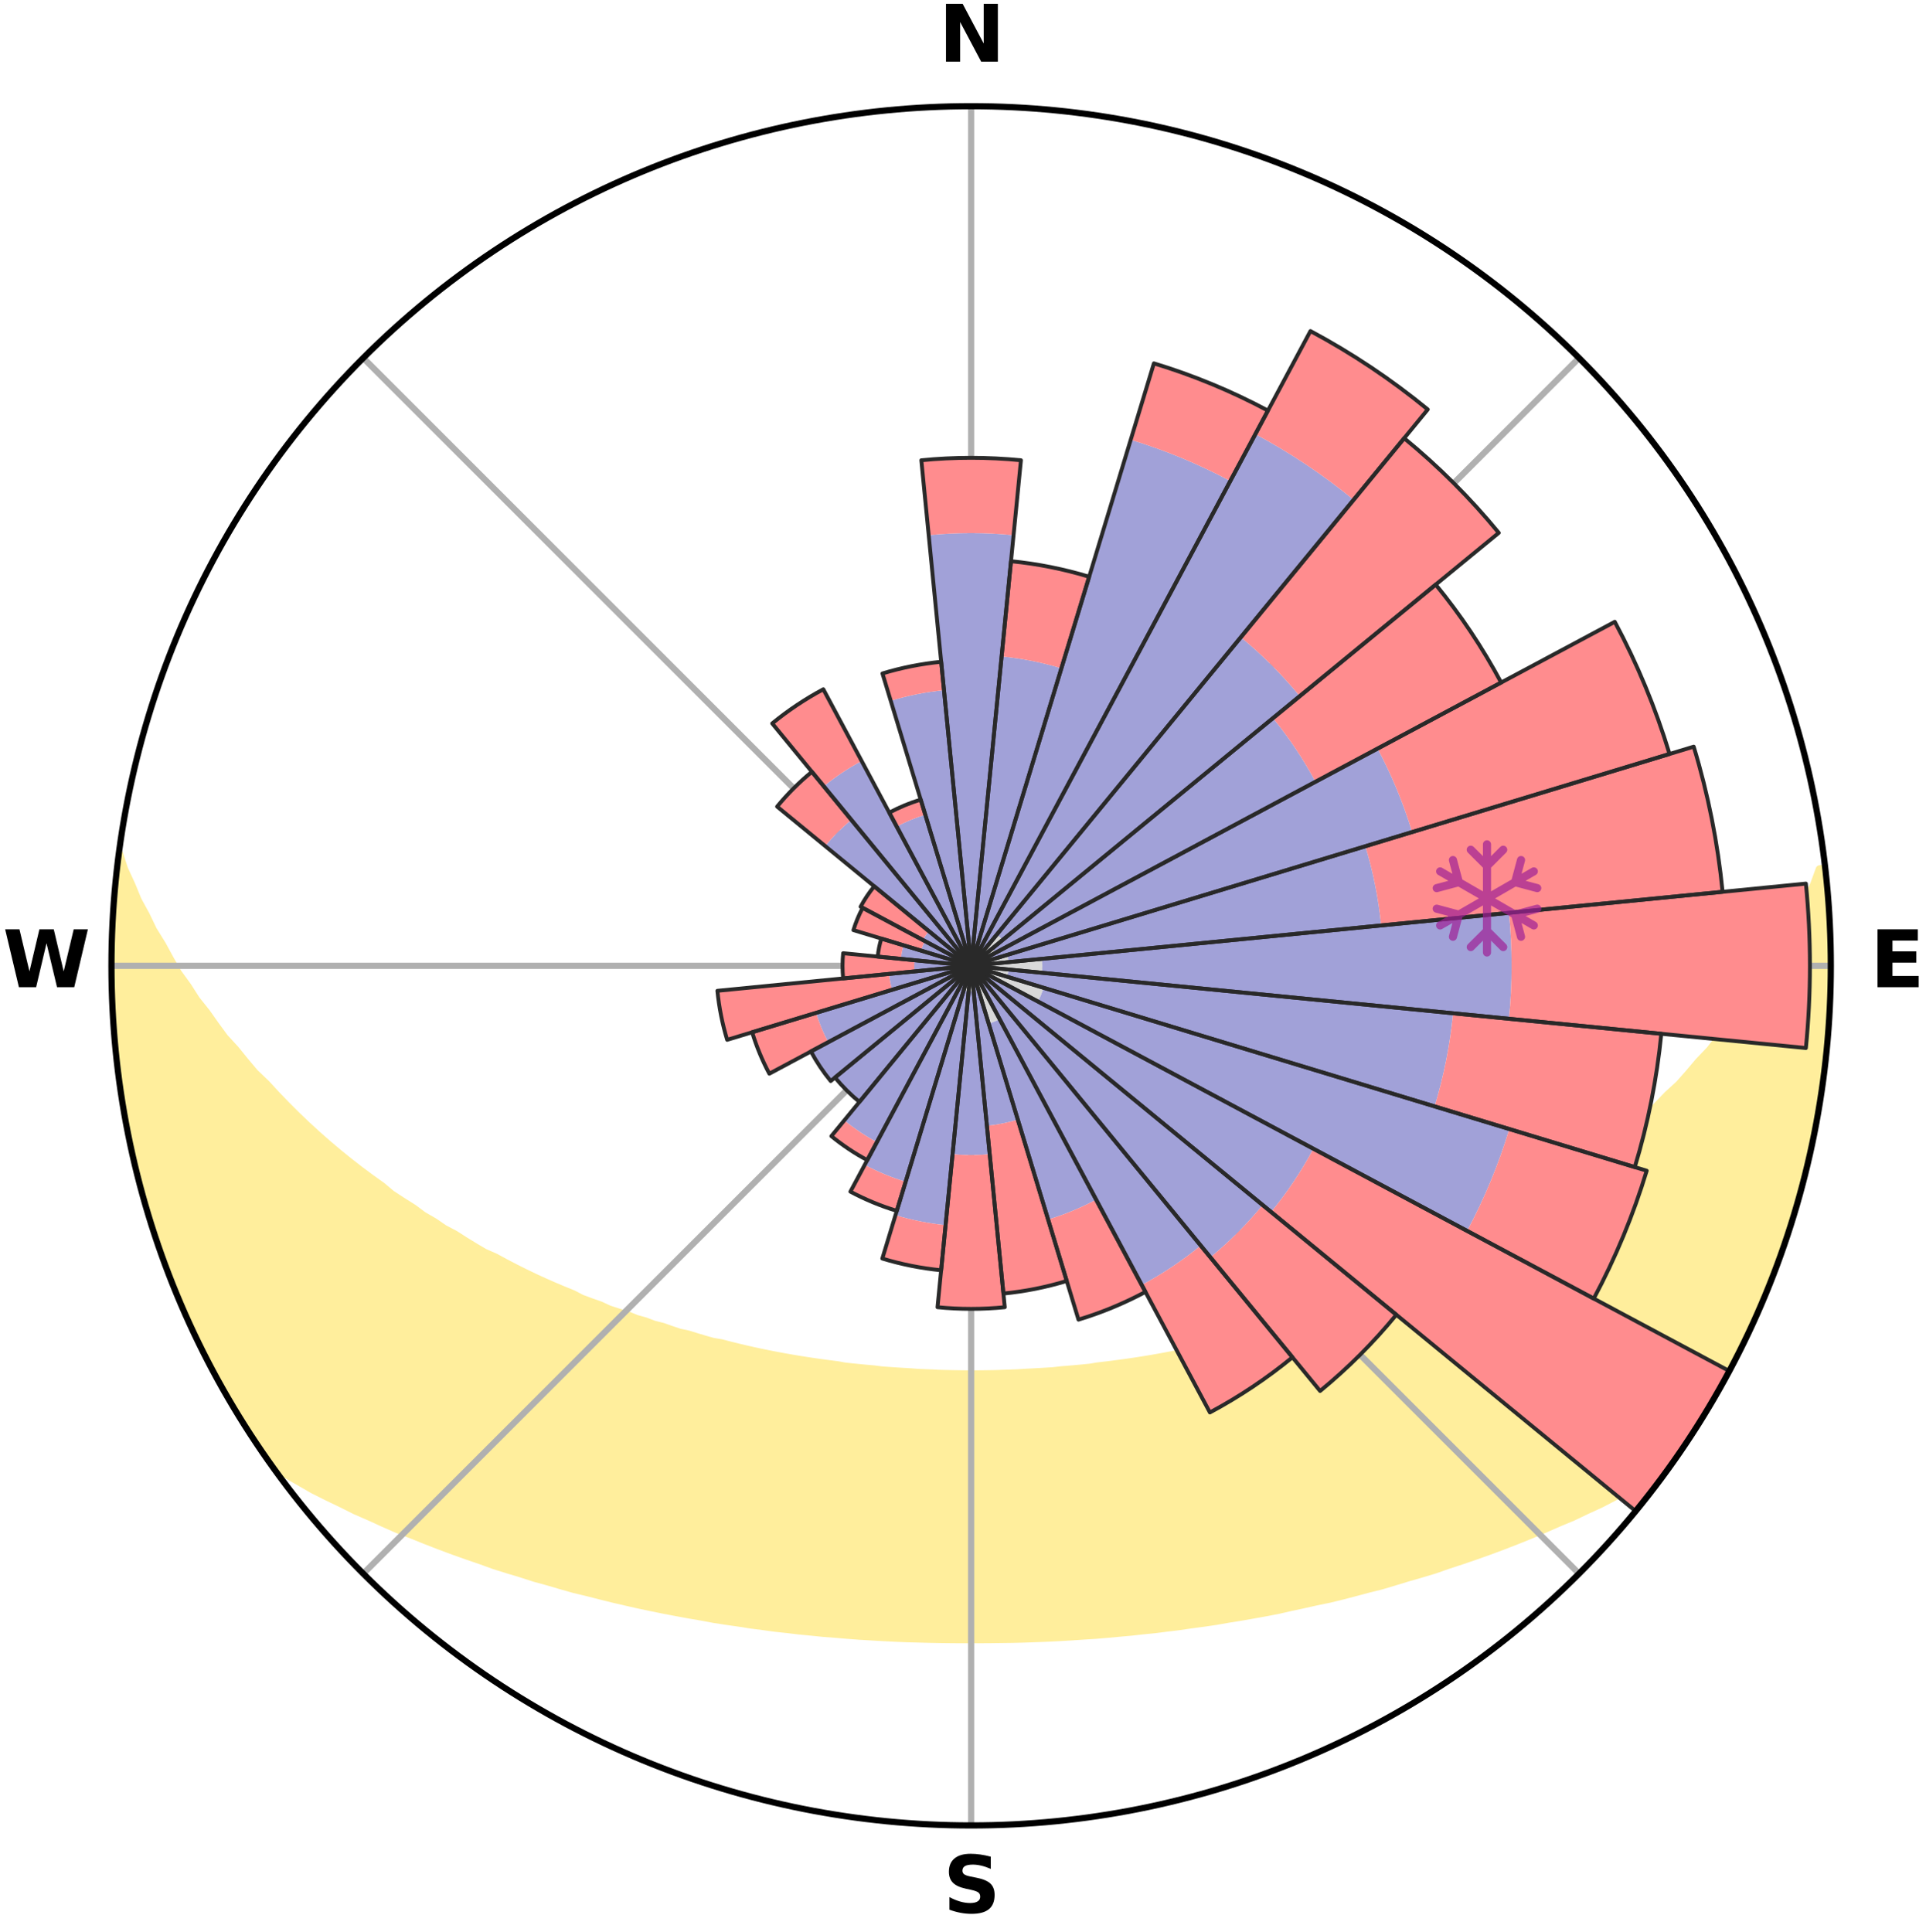 <?xml version="1.0" encoding="utf-8" standalone="no"?>
<!DOCTYPE svg PUBLIC "-//W3C//DTD SVG 1.1//EN"
  "http://www.w3.org/Graphics/SVG/1.1/DTD/svg11.dtd">
<svg xmlns:xlink="http://www.w3.org/1999/xlink" width="248.41pt" height="249.158pt" viewBox="0 0 248.41 249.158" xmlns="http://www.w3.org/2000/svg" version="1.1">
 <title>Ski Rose for Brandnertal – Brand/​Bürserberg</title>
 <defs>
  <style type="text/css">*{stroke-linejoin: round; stroke-linecap: butt}</style>
 </defs>
 <g id="figure_1">
  <g id="patch_1">
   <path d="M 0 249.158 
L 248.41 249.158 
L 248.41 0 
L 0 0 
z
" style="fill: #ffffff"/>
  </g>
  <g id="axes_1">
   <g id="patch_2">
    <path d="M 236.135 124.579 
C 236.135 110.018 233.267 95.599 227.695 82.147 
C 222.122 68.695 213.955 56.471 203.659 46.175 
C 193.363 35.879 181.139 27.711 167.687 22.139 
C 154.235 16.567 139.815 13.699 125.255 13.699 
C 110.694 13.699 96.275 16.567 82.823 22.139 
C 69.371 27.711 57.147 35.879 46.851 46.175 
C 36.555 56.471 28.387 68.695 22.815 82.147 
C 17.243 95.599 14.375 110.018 14.375 124.579 
C 14.375 139.14 17.243 153.559 22.815 167.011 
C 28.387 180.463 36.555 192.687 46.851 202.983 
C 57.147 213.279 69.371 221.447 82.823 227.019 
C 96.275 232.591 110.694 235.459 125.255 235.459 
C 139.815 235.459 154.235 232.591 167.687 227.019 
C 181.139 221.447 193.363 213.279 203.659 202.983 
C 213.955 192.687 222.122 180.463 227.695 167.011 
C 233.267 153.559 236.135 139.14 236.135 124.579 
M 125.255 124.579 
C 125.255 124.579 125.255 124.579 125.255 124.579 
C 125.255 124.579 125.255 124.579 125.255 124.579 
C 125.255 124.579 125.255 124.579 125.255 124.579 
C 125.255 124.579 125.255 124.579 125.255 124.579 
C 125.255 124.579 125.255 124.579 125.255 124.579 
C 125.255 124.579 125.255 124.579 125.255 124.579 
C 125.255 124.579 125.255 124.579 125.255 124.579 
C 125.255 124.579 125.255 124.579 125.255 124.579 
C 125.255 124.579 125.255 124.579 125.255 124.579 
C 125.255 124.579 125.255 124.579 125.255 124.579 
C 125.255 124.579 125.255 124.579 125.255 124.579 
C 125.255 124.579 125.255 124.579 125.255 124.579 
C 125.255 124.579 125.255 124.579 125.255 124.579 
C 125.255 124.579 125.255 124.579 125.255 124.579 
C 125.255 124.579 125.255 124.579 125.255 124.579 
C 125.255 124.579 125.255 124.579 125.255 124.579 
z
" style="fill: #ffffff"/>
   </g>
   <g id="PolyCollection_1">
    <defs>
     <path id="mdca5fa099c" d="M 235.403 -137.129 
L 234.687 -137.047 
L 233.956 -135.046 
L 232.959 -133.056 
L 232.096 -131.114 
L 230.982 -129.195 
L 230.025 -127.323 
L 228.824 -125.483 
L 227.791 -123.684 
L 226.725 -121.922 
L 225.42 -120.206 
L 224.292 -118.522 
L 222.929 -116.892 
L 221.747 -115.288 
L 220.54 -113.723 
L 219.104 -112.224 
L 217.852 -110.74 
L 216.579 -109.297 
L 215.085 -107.93 
L 213.777 -106.569 
L 212.451 -105.248 
L 211.111 -103.967 
L 209.756 -102.725 
L 208.389 -101.524 
L 207.011 -100.362 
L 205.623 -99.239 
L 204.226 -98.156 
L 202.822 -97.111 
L 201.595 -96.037 
L 200.177 -95.067 
L 198.755 -94.134 
L 197.507 -93.163 
L 196.078 -92.303 
L 194.65 -91.479 
L 193.39 -90.608 
L 192.125 -89.768 
L 190.697 -89.047 
L 189.43 -88.27 
L 188.163 -87.523 
L 186.743 -86.899 
L 185.479 -86.212 
L 184.216 -85.553 
L 182.956 -84.922 
L 181.698 -84.319 
L 180.443 -83.742 
L 179.193 -83.191 
L 177.948 -82.665 
L 176.708 -82.165 
L 175.595 -81.585 
L 174.364 -81.131 
L 173.141 -80.699 
L 171.926 -80.29 
L 170.825 -79.798 
L 169.623 -79.43 
L 168.529 -78.978 
L 167.342 -78.649 
L 166.257 -78.235 
L 165.086 -77.942 
L 164.011 -77.564 
L 162.939 -77.204 
L 161.794 -76.961 
L 160.734 -76.632 
L 159.678 -76.32 
L 158.56 -76.12 
L 157.517 -75.837 
L 156.479 -75.568 
L 155.446 -75.312 
L 154.418 -75.07 
L 153.395 -74.841 
L 152.378 -74.624 
L 151.367 -74.419 
L 150.36 -74.225 
L 149.359 -74.043 
L 148.364 -73.87 
L 147.374 -73.708 
L 146.39 -73.555 
L 145.41 -73.412 
L 144.436 -73.277 
L 143.467 -73.151 
L 142.502 -73.032 
L 141.543 -72.921 
L 140.604 -72.761 
L 139.651 -72.667 
L 138.703 -72.579 
L 137.758 -72.498 
L 136.818 -72.423 
L 135.889 -72.313 
L 134.953 -72.252 
L 134.021 -72.197 
L 133.091 -72.146 
L 132.164 -72.1 
L 131.241 -72.037 
L 130.317 -72.004 
L 129.395 -71.975 
L 128.474 -71.938 
L 127.554 -71.922 
L 126.634 -71.909 
L 125.715 -71.901 
L 124.795 -71.901 
L 123.876 -71.913 
L 122.956 -71.928 
L 122.036 -71.948 
L 121.115 -71.971 
L 120.194 -72.018 
L 119.27 -72.054 
L 118.345 -72.094 
L 117.422 -72.168 
L 116.493 -72.222 
L 115.562 -72.28 
L 114.627 -72.344 
L 113.69 -72.413 
L 112.76 -72.534 
L 111.817 -72.617 
L 110.87 -72.708 
L 109.918 -72.804 
L 108.963 -72.907 
L 108.023 -73.08 
L 107.061 -73.201 
L 106.093 -73.329 
L 105.121 -73.466 
L 104.144 -73.612 
L 103.161 -73.767 
L 102.173 -73.931 
L 101.18 -74.105 
L 100.182 -74.29 
L 99.178 -74.485 
L 98.168 -74.692 
L 97.154 -74.91 
L 96.134 -75.141 
L 95.108 -75.385 
L 94.078 -75.641 
L 93.043 -75.912 
L 91.936 -76.099 
L 90.887 -76.397 
L 89.834 -76.711 
L 88.777 -77.04 
L 87.635 -77.284 
L 86.566 -77.645 
L 85.493 -78.024 
L 84.326 -78.317 
L 83.243 -78.732 
L 82.06 -79.061 
L 80.969 -79.513 
L 79.77 -79.881 
L 78.563 -80.27 
L 77.46 -80.783 
L 76.24 -81.214 
L 75.013 -81.668 
L 73.903 -82.248 
L 72.666 -82.748 
L 71.424 -83.274 
L 70.178 -83.824 
L 68.926 -84.4 
L 67.672 -85.003 
L 66.414 -85.633 
L 65.154 -86.291 
L 63.893 -86.977 
L 62.477 -87.6 
L 61.213 -88.346 
L 59.95 -89.121 
L 58.689 -89.927 
L 57.264 -90.68 
L 56.006 -91.549 
L 54.581 -92.371 
L 53.332 -93.306 
L 51.911 -94.199 
L 50.493 -95.129 
L 49.261 -96.166 
L 47.854 -97.17 
L 46.452 -98.212 
L 45.059 -99.293 
L 43.674 -100.414 
L 42.298 -101.573 
L 40.934 -102.772 
L 39.583 -104.011 
L 38.245 -105.29 
L 36.923 -106.608 
L 35.617 -107.966 
L 34.329 -109.363 
L 32.856 -110.77 
L 31.607 -112.25 
L 30.379 -113.769 
L 28.969 -115.308 
L 27.79 -116.908 
L 26.636 -118.547 
L 25.304 -120.215 
L 24.208 -121.933 
L 22.937 -123.686 
L 21.906 -125.481 
L 20.911 -127.311 
L 19.75 -129.185 
L 18.837 -131.088 
L 17.772 -133.038 
L 16.963 -135.006 
L 16.034 -137.023 
L 15.372 -139.045 
L 15.372 -139.045 
L 15.372 -139.045 
L 15.244 -137.113 
L 14.903 -135.205 
L 14.772 -133.274 
L 14.744 -131.338 
L 14.501 -129.415 
L 14.468 -127.48 
L 14.468 -125.546 
L 14.395 -123.612 
L 14.459 -121.678 
L 14.555 -119.746 
L 14.758 -117.821 
L 14.739 -115.881 
L 14.929 -113.956 
L 15.149 -112.034 
L 15.48 -110.127 
L 15.668 -108.201 
L 15.898 -106.279 
L 16.239 -104.374 
L 16.61 -102.475 
L 17.097 -100.601 
L 17.447 -98.697 
L 17.91 -96.818 
L 18.482 -94.968 
L 19.004 -93.106 
L 19.556 -91.252 
L 20.139 -89.408 
L 20.753 -87.573 
L 21.397 -85.748 
L 22.159 -83.969 
L 22.865 -82.168 
L 23.603 -80.38 
L 24.373 -78.605 
L 25.242 -76.875 
L 26.078 -75.132 
L 26.949 -73.405 
L 27.856 -71.696 
L 28.808 -70.012 
L 29.74 -68.316 
L 30.723 -66.65 
L 31.76 -65.016 
L 32.798 -63.383 
L 33.879 -61.778 
L 34.991 -60.194 
L 36.741 -59.082 
L 38.554 -58.051 
L 40.328 -57.025 
L 42.176 -56.094 
L 44.028 -55.205 
L 45.826 -54.306 
L 47.684 -53.499 
L 49.483 -52.675 
L 51.281 -51.885 
L 53.125 -51.179 
L 54.914 -50.456 
L 56.699 -49.764 
L 58.478 -49.102 
L 60.252 -48.47 
L 62.018 -47.867 
L 63.738 -47.242 
L 65.491 -46.693 
L 67.236 -46.17 
L 68.934 -45.62 
L 70.663 -45.147 
L 72.352 -44.651 
L 74.031 -44.174 
L 75.734 -43.769 
L 77.402 -43.341 
L 79.06 -42.93 
L 80.714 -42.545 
L 82.357 -42.174 
L 83.997 -41.828 
L 85.626 -41.496 
L 87.251 -41.187 
L 88.866 -40.89 
L 90.476 -40.616 
L 92.064 -40.318 
L 93.658 -40.07 
L 95.249 -39.844 
L 96.82 -39.597 
L 98.396 -39.394 
L 99.958 -39.179 
L 101.525 -39.011 
L 103.077 -38.825 
L 104.631 -38.675 
L 106.176 -38.518 
L 107.722 -38.4 
L 109.258 -38.27 
L 110.792 -38.153 
L 112.325 -38.063 
L 113.853 -37.971 
L 115.378 -37.893 
L 116.902 -37.828 
L 118.424 -37.788 
L 119.944 -37.746 
L 121.462 -37.717 
L 122.98 -37.699 
L 124.497 -37.693 
L 126.013 -37.694 
L 127.53 -37.701 
L 129.047 -37.72 
L 130.566 -37.74 
L 132.086 -37.781 
L 133.607 -37.834 
L 135.131 -37.894 
L 136.657 -37.97 
L 138.185 -38.061 
L 139.716 -38.165 
L 141.253 -38.259 
L 142.79 -38.389 
L 144.331 -38.532 
L 145.88 -38.67 
L 147.428 -38.842 
L 148.989 -38.997 
L 150.546 -39.197 
L 152.116 -39.387 
L 153.682 -39.618 
L 155.267 -39.828 
L 156.855 -40.061 
L 158.437 -40.341 
L 160.041 -40.598 
L 161.649 -40.879 
L 163.267 -41.169 
L 164.889 -41.484 
L 166.499 -41.855 
L 168.138 -42.201 
L 169.78 -42.573 
L 171.457 -42.916 
L 173.119 -43.321 
L 174.784 -43.755 
L 176.46 -44.204 
L 178.172 -44.63 
L 179.857 -45.132 
L 181.553 -45.651 
L 183.29 -46.149 
L 185.035 -46.672 
L 186.746 -47.275 
L 188.505 -47.85 
L 190.272 -48.454 
L 192.046 -49.086 
L 193.826 -49.747 
L 195.611 -50.439 
L 197.401 -51.162 
L 199.195 -51.918 
L 200.992 -52.708 
L 202.848 -53.478 
L 204.648 -54.338 
L 206.501 -55.188 
L 208.295 -56.126 
L 210.145 -57.055 
L 211.976 -58.036 
L 213.793 -59.064 
L 215.522 -60.192 
L 216.63 -61.779 
L 217.715 -63.381 
L 218.744 -65.02 
L 219.753 -66.671 
L 220.778 -68.312 
L 221.687 -70.02 
L 222.631 -71.708 
L 223.535 -73.418 
L 224.369 -75.163 
L 225.307 -76.857 
L 226.104 -78.619 
L 226.929 -80.37 
L 227.622 -82.177 
L 228.359 -83.965 
L 229.049 -85.772 
L 229.757 -87.573 
L 230.347 -89.416 
L 231 -91.238 
L 231.552 -93.092 
L 232.005 -94.975 
L 232.544 -96.832 
L 233.049 -98.7 
L 233.41 -100.602 
L 233.864 -102.482 
L 234.257 -104.377 
L 234.614 -106.279 
L 234.795 -108.208 
L 235.09 -110.119 
L 235.337 -112.037 
L 235.557 -113.958 
L 235.739 -115.884 
L 235.884 -117.813 
L 235.988 -119.744 
L 236.061 -121.678 
L 236.097 -123.612 
L 236.099 -125.546 
L 236.065 -127.481 
L 235.999 -129.414 
L 235.899 -131.346 
L 235.765 -133.276 
L 235.6 -135.204 
L 235.403 -137.129 
z
" style="stroke: #ffee9c"/>
    </defs>
    <g clip-path="url(#pd104409769)">
     <use xlink:href="#mdca5fa099c" x="0" y="249.158" style="fill: #ffee9c; stroke: #ffee9c"/>
    </g>
   </g>
   <g id="matplotlib.axis_1">
    <g id="xtick_1">
     <g id="line2d_1">
      <path d="M 125.255 124.579 
L 125.255 13.699 
" clip-path="url(#pd104409769)" style="fill: none; stroke: #b0b0b0; stroke-width: 0.8; stroke-linecap: square"/>
     </g>
     <g id="text_1">
      <!-- N -->
      <g transform="translate(121.07 7.958) scale(0.1 -0.1)">
       <defs>
        <path id="DejaVuSans-Bold-4e" d="M 588 4666 
L 1931 4666 
L 3628 1466 
L 3628 4666 
L 4769 4666 
L 4769 0 
L 3425 0 
L 1728 3200 
L 1728 0 
L 588 0 
L 588 4666 
z
" transform="scale(0.016)"/>
       </defs>
       <use xlink:href="#DejaVuSans-Bold-4e"/>
      </g>
     </g>
    </g>
    <g id="xtick_2">
     <g id="line2d_2">
      <path d="M 125.255 124.579 
L 203.659 46.175 
" clip-path="url(#pd104409769)" style="fill: none; stroke: #b0b0b0; stroke-width: 0.8; stroke-linecap: square"/>
     </g>
    </g>
    <g id="xtick_3">
     <g id="line2d_3">
      <path d="M 125.255 124.579 
L 236.135 124.579 
" clip-path="url(#pd104409769)" style="fill: none; stroke: #b0b0b0; stroke-width: 0.8; stroke-linecap: square"/>
     </g>
     <g id="text_2">
      <!-- E -->
      <g transform="translate(241.219 127.338) scale(0.1 -0.1)">
       <defs>
        <path id="DejaVuSans-Bold-45" d="M 588 4666 
L 3834 4666 
L 3834 3756 
L 1791 3756 
L 1791 2888 
L 3713 2888 
L 3713 1978 
L 1791 1978 
L 1791 909 
L 3903 909 
L 3903 0 
L 588 0 
L 588 4666 
z
" transform="scale(0.016)"/>
       </defs>
       <use xlink:href="#DejaVuSans-Bold-45"/>
      </g>
     </g>
    </g>
    <g id="xtick_4">
     <g id="line2d_4">
      <path d="M 125.255 124.579 
L 203.659 202.983 
" clip-path="url(#pd104409769)" style="fill: none; stroke: #b0b0b0; stroke-width: 0.8; stroke-linecap: square"/>
     </g>
    </g>
    <g id="xtick_5">
     <g id="line2d_5">
      <path d="M 125.255 124.579 
L 125.255 235.459 
" clip-path="url(#pd104409769)" style="fill: none; stroke: #b0b0b0; stroke-width: 0.8; stroke-linecap: square"/>
     </g>
     <g id="text_3">
      <!-- S -->
      <g transform="translate(121.654 246.718) scale(0.1 -0.1)">
       <defs>
        <path id="DejaVuSans-Bold-53" d="M 3834 4519 
L 3834 3531 
Q 3450 3703 3084 3790 
Q 2719 3878 2394 3878 
Q 1963 3878 1756 3759 
Q 1550 3641 1550 3391 
Q 1550 3203 1689 3098 
Q 1828 2994 2194 2919 
L 2706 2816 
Q 3484 2659 3812 2340 
Q 4141 2022 4141 1434 
Q 4141 663 3683 286 
Q 3225 -91 2284 -91 
Q 1841 -91 1394 -6 
Q 947 78 500 244 
L 500 1259 
Q 947 1022 1364 901 
Q 1781 781 2169 781 
Q 2563 781 2772 912 
Q 2981 1044 2981 1288 
Q 2981 1506 2839 1625 
Q 2697 1744 2272 1838 
L 1806 1941 
Q 1106 2091 782 2419 
Q 459 2747 459 3303 
Q 459 4000 909 4375 
Q 1359 4750 2203 4750 
Q 2588 4750 2994 4692 
Q 3400 4634 3834 4519 
z
" transform="scale(0.016)"/>
       </defs>
       <use xlink:href="#DejaVuSans-Bold-53"/>
      </g>
     </g>
    </g>
    <g id="xtick_6">
     <g id="line2d_6">
      <path d="M 125.255 124.579 
L 46.851 202.983 
" clip-path="url(#pd104409769)" style="fill: none; stroke: #b0b0b0; stroke-width: 0.8; stroke-linecap: square"/>
     </g>
    </g>
    <g id="xtick_7">
     <g id="line2d_7">
      <path d="M 125.255 124.579 
L 14.375 124.579 
" clip-path="url(#pd104409769)" style="fill: none; stroke: #b0b0b0; stroke-width: 0.8; stroke-linecap: square"/>
     </g>
     <g id="text_4">
      <!-- W -->
      <g transform="translate(0.36 127.338) scale(0.1 -0.1)">
       <defs>
        <path id="DejaVuSans-Bold-57" d="M 191 4666 
L 1344 4666 
L 2150 1275 
L 2950 4666 
L 4109 4666 
L 4909 1275 
L 5716 4666 
L 6859 4666 
L 5759 0 
L 4372 0 
L 3525 3547 
L 2688 0 
L 1300 0 
L 191 4666 
z
" transform="scale(0.016)"/>
       </defs>
       <use xlink:href="#DejaVuSans-Bold-57"/>
      </g>
     </g>
    </g>
    <g id="xtick_8">
     <g id="line2d_8">
      <path d="M 125.255 124.579 
L 46.851 46.175 
" clip-path="url(#pd104409769)" style="fill: none; stroke: #b0b0b0; stroke-width: 0.8; stroke-linecap: square"/>
     </g>
    </g>
   </g>
   <g id="matplotlib.axis_2"/>
   <g id="patch_3">
    <path d="M 125.255 124.579 
C 125.255 124.579 125.255 124.579 125.255 124.579 
C 125.255 124.579 125.255 124.579 125.255 124.579 
L 125.255 124.579 
C 125.255 124.579 125.255 124.579 125.255 124.579 
C 125.255 124.579 125.255 124.579 125.255 124.579 
z
" clip-path="url(#pd104409769)" style="fill: #d9d9d9"/>
   </g>
   <g id="patch_4">
    <path d="M 125.255 124.579 
C 125.255 124.579 125.255 124.579 125.255 124.579 
C 125.255 124.579 125.255 124.579 125.255 124.579 
L 125.255 124.579 
C 125.255 124.579 125.255 124.579 125.255 124.579 
C 125.255 124.579 125.255 124.579 125.255 124.579 
z
" clip-path="url(#pd104409769)" style="fill: #d9d9d9"/>
   </g>
   <g id="patch_5">
    <path d="M 125.255 124.579 
C 125.255 124.579 125.255 124.579 125.255 124.579 
C 125.255 124.579 125.255 124.579 125.255 124.579 
L 125.255 124.579 
C 125.255 124.579 125.255 124.579 125.255 124.579 
C 125.255 124.579 125.255 124.579 125.255 124.579 
z
" clip-path="url(#pd104409769)" style="fill: #d9d9d9"/>
   </g>
   <g id="patch_6">
    <path d="M 125.255 124.579 
C 125.255 124.579 125.255 124.579 125.255 124.579 
C 125.255 124.579 125.255 124.579 125.255 124.579 
L 125.255 124.579 
C 125.255 124.579 125.255 124.579 125.255 124.579 
C 125.255 124.579 125.255 124.579 125.255 124.579 
z
" clip-path="url(#pd104409769)" style="fill: #d9d9d9"/>
   </g>
   <g id="patch_7">
    <path d="M 125.255 124.579 
C 125.255 124.579 125.255 124.579 125.255 124.579 
C 125.255 124.579 125.255 124.579 125.255 124.579 
L 129.32 121.243 
C 129.211 121.11 129.095 120.982 128.973 120.86 
C 128.852 120.739 128.724 120.623 128.591 120.514 
z
" clip-path="url(#pd104409769)" style="fill: #d9d9d9"/>
   </g>
   <g id="patch_8">
    <path d="M 125.255 124.579 
C 125.255 124.579 125.255 124.579 125.255 124.579 
C 125.255 124.579 125.255 124.579 125.255 124.579 
L 128.366 122.916 
C 128.312 122.814 128.252 122.715 128.188 122.619 
C 128.124 122.523 128.055 122.43 127.982 122.341 
z
" clip-path="url(#pd104409769)" style="fill: #d9d9d9"/>
   </g>
   <g id="patch_9">
    <path d="M 125.255 124.579 
C 125.255 124.579 125.255 124.579 125.255 124.579 
C 125.255 124.579 125.255 124.579 125.255 124.579 
L 125.255 124.579 
C 125.255 124.579 125.255 124.579 125.255 124.579 
C 125.255 124.579 125.255 124.579 125.255 124.579 
z
" clip-path="url(#pd104409769)" style="fill: #d9d9d9"/>
   </g>
   <g id="patch_10">
    <path d="M 125.255 124.579 
C 125.255 124.579 125.255 124.579 125.255 124.579 
C 125.255 124.579 125.255 124.579 125.255 124.579 
L 130.08 124.104 
C 130.064 123.946 130.041 123.789 130.01 123.633 
C 129.979 123.478 129.941 123.323 129.895 123.172 
z
" clip-path="url(#pd104409769)" style="fill: #d9d9d9"/>
   </g>
   <g id="patch_11">
    <path d="M 125.255 124.579 
C 125.255 124.579 125.255 124.579 125.255 124.579 
C 125.255 124.579 125.255 124.579 125.255 124.579 
L 134.395 125.479 
C 134.424 125.18 134.439 124.88 134.439 124.579 
C 134.439 124.278 134.424 123.978 134.395 123.679 
z
" clip-path="url(#pd104409769)" style="fill: #d9d9d9"/>
   </g>
   <g id="patch_12">
    <path d="M 125.255 124.579 
C 125.255 124.579 125.255 124.579 125.255 124.579 
C 125.255 124.579 125.255 124.579 125.255 124.579 
L 129.895 125.986 
C 129.941 125.835 129.979 125.681 130.01 125.525 
C 130.041 125.369 130.064 125.212 130.08 125.054 
z
" clip-path="url(#pd104409769)" style="fill: #d9d9d9"/>
   </g>
   <g id="patch_13">
    <path d="M 125.255 124.579 
C 125.255 124.579 125.255 124.579 125.255 124.579 
C 125.255 124.579 125.255 124.579 125.255 124.579 
L 133.869 129.184 
C 134.02 128.902 134.157 128.612 134.279 128.317 
C 134.402 128.022 134.509 127.72 134.602 127.415 
z
" clip-path="url(#pd104409769)" style="fill: #d9d9d9"/>
   </g>
   <g id="patch_14">
    <path d="M 125.255 124.579 
C 125.255 124.579 125.255 124.579 125.255 124.579 
C 125.255 124.579 125.255 124.579 125.255 124.579 
L 125.255 124.579 
C 125.255 124.579 125.255 124.579 125.255 124.579 
C 125.255 124.579 125.255 124.579 125.255 124.579 
z
" clip-path="url(#pd104409769)" style="fill: #d9d9d9"/>
   </g>
   <g id="patch_15">
    <path d="M 125.255 124.579 
C 125.255 124.579 125.255 124.579 125.255 124.579 
C 125.255 124.579 125.255 124.579 125.255 124.579 
L 125.255 124.579 
C 125.255 124.579 125.255 124.579 125.255 124.579 
C 125.255 124.579 125.255 124.579 125.255 124.579 
z
" clip-path="url(#pd104409769)" style="fill: #d9d9d9"/>
   </g>
   <g id="patch_16">
    <path d="M 125.255 124.579 
C 125.255 124.579 125.255 124.579 125.255 124.579 
C 125.255 124.579 125.255 124.579 125.255 124.579 
L 125.255 124.579 
C 125.255 124.579 125.255 124.579 125.255 124.579 
C 125.255 124.579 125.255 124.579 125.255 124.579 
z
" clip-path="url(#pd104409769)" style="fill: #d9d9d9"/>
   </g>
   <g id="patch_17">
    <path d="M 125.255 124.579 
C 125.255 124.579 125.255 124.579 125.255 124.579 
C 125.255 124.579 125.255 124.579 125.255 124.579 
L 127.519 132.043 
C 127.763 131.969 128.004 131.883 128.24 131.785 
C 128.476 131.688 128.707 131.579 128.932 131.458 
z
" clip-path="url(#pd104409769)" style="fill: #d9d9d9"/>
   </g>
   <g id="patch_18">
    <path d="M 125.255 124.579 
C 125.255 124.579 125.255 124.579 125.255 124.579 
C 125.255 124.579 125.255 124.579 125.255 124.579 
L 125.255 124.579 
C 125.255 124.579 125.255 124.579 125.255 124.579 
C 125.255 124.579 125.255 124.579 125.255 124.579 
z
" clip-path="url(#pd104409769)" style="fill: #d9d9d9"/>
   </g>
   <g id="patch_19">
    <path d="M 125.255 124.579 
C 125.255 124.579 125.255 124.579 125.255 124.579 
C 125.255 124.579 125.255 124.579 125.255 124.579 
L 124.929 127.889 
C 125.037 127.9 125.146 127.905 125.255 127.905 
C 125.364 127.905 125.473 127.9 125.581 127.889 
z
" clip-path="url(#pd104409769)" style="fill: #d9d9d9"/>
   </g>
   <g id="patch_20">
    <path d="M 125.255 124.579 
C 125.255 124.579 125.255 124.579 125.255 124.579 
C 125.255 124.579 125.255 124.579 125.255 124.579 
L 124.289 127.762 
C 124.394 127.793 124.499 127.82 124.606 127.841 
C 124.713 127.862 124.82 127.878 124.929 127.889 
z
" clip-path="url(#pd104409769)" style="fill: #d9d9d9"/>
   </g>
   <g id="patch_21">
    <path d="M 125.255 124.579 
C 125.255 124.579 125.255 124.579 125.255 124.579 
C 125.255 124.579 125.255 124.579 125.255 124.579 
L 125.255 124.579 
C 125.255 124.579 125.255 124.579 125.255 124.579 
C 125.255 124.579 125.255 124.579 125.255 124.579 
z
" clip-path="url(#pd104409769)" style="fill: #d9d9d9"/>
   </g>
   <g id="patch_22">
    <path d="M 125.255 124.579 
C 125.255 124.579 125.255 124.579 125.255 124.579 
C 125.255 124.579 125.255 124.579 125.255 124.579 
L 125.255 124.579 
C 125.255 124.579 125.255 124.579 125.255 124.579 
C 125.255 124.579 125.255 124.579 125.255 124.579 
z
" clip-path="url(#pd104409769)" style="fill: #d9d9d9"/>
   </g>
   <g id="patch_23">
    <path d="M 125.255 124.579 
C 125.255 124.579 125.255 124.579 125.255 124.579 
C 125.255 124.579 125.255 124.579 125.255 124.579 
L 125.255 124.579 
C 125.255 124.579 125.255 124.579 125.255 124.579 
C 125.255 124.579 125.255 124.579 125.255 124.579 
z
" clip-path="url(#pd104409769)" style="fill: #d9d9d9"/>
   </g>
   <g id="patch_24">
    <path d="M 125.255 124.579 
C 125.255 124.579 125.255 124.579 125.255 124.579 
C 125.255 124.579 125.255 124.579 125.255 124.579 
L 125.255 124.579 
C 125.255 124.579 125.255 124.579 125.255 124.579 
C 125.255 124.579 125.255 124.579 125.255 124.579 
z
" clip-path="url(#pd104409769)" style="fill: #d9d9d9"/>
   </g>
   <g id="patch_25">
    <path d="M 125.255 124.579 
C 125.255 124.579 125.255 124.579 125.255 124.579 
C 125.255 124.579 125.255 124.579 125.255 124.579 
L 125.255 124.579 
C 125.255 124.579 125.255 124.579 125.255 124.579 
C 125.255 124.579 125.255 124.579 125.255 124.579 
z
" clip-path="url(#pd104409769)" style="fill: #d9d9d9"/>
   </g>
   <g id="patch_26">
    <path d="M 125.255 124.579 
C 125.255 124.579 125.255 124.579 125.255 124.579 
C 125.255 124.579 125.255 124.579 125.255 124.579 
L 125.255 124.579 
C 125.255 124.579 125.255 124.579 125.255 124.579 
C 125.255 124.579 125.255 124.579 125.255 124.579 
z
" clip-path="url(#pd104409769)" style="fill: #d9d9d9"/>
   </g>
   <g id="patch_27">
    <path d="M 125.255 124.579 
C 125.255 124.579 125.255 124.579 125.255 124.579 
C 125.255 124.579 125.255 124.579 125.255 124.579 
L 125.255 124.579 
C 125.255 124.579 125.255 124.579 125.255 124.579 
C 125.255 124.579 125.255 124.579 125.255 124.579 
z
" clip-path="url(#pd104409769)" style="fill: #d9d9d9"/>
   </g>
   <g id="patch_28">
    <path d="M 125.255 124.579 
C 125.255 124.579 125.255 124.579 125.255 124.579 
C 125.255 124.579 125.255 124.579 125.255 124.579 
L 125.255 124.579 
C 125.255 124.579 125.255 124.579 125.255 124.579 
C 125.255 124.579 125.255 124.579 125.255 124.579 
z
" clip-path="url(#pd104409769)" style="fill: #d9d9d9"/>
   </g>
   <g id="patch_29">
    <path d="M 125.255 124.579 
C 125.255 124.579 125.255 124.579 125.255 124.579 
C 125.255 124.579 125.255 124.579 125.255 124.579 
L 125.255 124.579 
C 125.255 124.579 125.255 124.579 125.255 124.579 
C 125.255 124.579 125.255 124.579 125.255 124.579 
z
" clip-path="url(#pd104409769)" style="fill: #d9d9d9"/>
   </g>
   <g id="patch_30">
    <path d="M 125.255 124.579 
C 125.255 124.579 125.255 124.579 125.255 124.579 
C 125.255 124.579 125.255 124.579 125.255 124.579 
L 125.255 124.579 
C 125.255 124.579 125.255 124.579 125.255 124.579 
C 125.255 124.579 125.255 124.579 125.255 124.579 
z
" clip-path="url(#pd104409769)" style="fill: #d9d9d9"/>
   </g>
   <g id="patch_31">
    <path d="M 125.255 124.579 
C 125.255 124.579 125.255 124.579 125.255 124.579 
C 125.255 124.579 125.255 124.579 125.255 124.579 
L 125.255 124.579 
C 125.255 124.579 125.255 124.579 125.255 124.579 
C 125.255 124.579 125.255 124.579 125.255 124.579 
z
" clip-path="url(#pd104409769)" style="fill: #d9d9d9"/>
   </g>
   <g id="patch_32">
    <path d="M 125.255 124.579 
C 125.255 124.579 125.255 124.579 125.255 124.579 
C 125.255 124.579 125.255 124.579 125.255 124.579 
L 125.255 124.579 
C 125.255 124.579 125.255 124.579 125.255 124.579 
C 125.255 124.579 125.255 124.579 125.255 124.579 
z
" clip-path="url(#pd104409769)" style="fill: #d9d9d9"/>
   </g>
   <g id="patch_33">
    <path d="M 125.255 124.579 
C 125.255 124.579 125.255 124.579 125.255 124.579 
C 125.255 124.579 125.255 124.579 125.255 124.579 
L 125.255 124.579 
C 125.255 124.579 125.255 124.579 125.255 124.579 
C 125.255 124.579 125.255 124.579 125.255 124.579 
z
" clip-path="url(#pd104409769)" style="fill: #d9d9d9"/>
   </g>
   <g id="patch_34">
    <path d="M 125.255 124.579 
C 125.255 124.579 125.255 124.579 125.255 124.579 
C 125.255 124.579 125.255 124.579 125.255 124.579 
L 125.255 124.579 
C 125.255 124.579 125.255 124.579 125.255 124.579 
C 125.255 124.579 125.255 124.579 125.255 124.579 
z
" clip-path="url(#pd104409769)" style="fill: #d9d9d9"/>
   </g>
   <g id="patch_35">
    <path d="M 125.255 124.579 
C 125.255 124.579 125.255 124.579 125.255 124.579 
C 125.255 124.579 125.255 124.579 125.255 124.579 
L 130.726 69.032 
C 128.908 68.853 127.082 68.763 125.255 68.763 
C 123.428 68.763 121.602 68.853 119.784 69.032 
z
" clip-path="url(#pd104409769)" style="fill: #a1a1d8"/>
   </g>
   <g id="patch_36">
    <path d="M 125.255 124.579 
C 125.255 124.579 125.255 124.579 125.255 124.579 
C 125.255 124.579 125.255 124.579 125.255 124.579 
L 136.896 86.204 
C 135.64 85.823 134.366 85.504 133.078 85.247 
C 131.791 84.991 130.492 84.799 129.186 84.67 
z
" clip-path="url(#pd104409769)" style="fill: #a1a1d8"/>
   </g>
   <g id="patch_37">
    <path d="M 125.255 124.579 
C 125.255 124.579 125.255 124.579 125.255 124.579 
C 125.255 124.579 125.255 124.579 125.255 124.579 
L 158.68 62.045 
C 156.633 60.951 154.534 59.958 152.39 59.069 
C 150.246 58.181 148.059 57.399 145.838 56.725 
z
" clip-path="url(#pd104409769)" style="fill: #a1a1d8"/>
   </g>
   <g id="patch_38">
    <path d="M 125.255 124.579 
C 125.255 124.579 125.255 124.579 125.255 124.579 
C 125.255 124.579 125.255 124.579 125.255 124.579 
L 174.587 64.468 
C 172.619 62.853 170.573 61.336 168.457 59.922 
C 166.341 58.508 164.156 57.199 161.912 55.999 
z
" clip-path="url(#pd104409769)" style="fill: #a1a1d8"/>
   </g>
   <g id="patch_39">
    <path d="M 128.591 120.514 
C 128.724 120.623 128.852 120.739 128.973 120.86 
C 129.095 120.982 129.211 121.11 129.32 121.243 
L 167.638 89.796 
C 166.499 88.409 165.294 87.078 164.025 85.809 
C 162.756 84.54 161.425 83.334 160.038 82.196 
z
" clip-path="url(#pd104409769)" style="fill: #a1a1d8"/>
   </g>
   <g id="patch_40">
    <path d="M 127.982 122.341 
C 128.055 122.43 128.124 122.523 128.188 122.619 
C 128.252 122.715 128.312 122.814 128.366 122.916 
L 169.668 100.84 
C 168.891 99.386 168.043 97.972 167.127 96.601 
C 166.211 95.231 165.229 93.906 164.183 92.632 
z
" clip-path="url(#pd104409769)" style="fill: #a1a1d8"/>
   </g>
   <g id="patch_41">
    <path d="M 125.255 124.579 
C 125.255 124.579 125.255 124.579 125.255 124.579 
C 125.255 124.579 125.255 124.579 125.255 124.579 
L 182.135 107.325 
C 181.57 105.463 180.914 103.63 180.17 101.833 
C 179.425 100.035 178.593 98.275 177.676 96.56 
z
" clip-path="url(#pd104409769)" style="fill: #a1a1d8"/>
   </g>
   <g id="patch_42">
    <path d="M 129.895 123.172 
C 129.941 123.323 129.979 123.478 130.01 123.633 
C 130.041 123.789 130.064 123.946 130.08 124.104 
L 178.137 119.371 
C 177.967 117.64 177.711 115.918 177.372 114.212 
C 177.033 112.506 176.61 110.818 176.105 109.154 
z
" clip-path="url(#pd104409769)" style="fill: #a1a1d8"/>
   </g>
   <g id="patch_43">
    <path d="M 134.395 123.679 
C 134.424 123.978 134.439 124.278 134.439 124.579 
C 134.439 124.88 134.424 125.18 134.395 125.479 
L 194.627 131.412 
C 194.85 129.141 194.962 126.861 194.962 124.579 
C 194.962 122.297 194.85 120.017 194.627 117.747 
z
" clip-path="url(#pd104409769)" style="fill: #a1a1d8"/>
   </g>
   <g id="patch_44">
    <path d="M 130.08 125.054 
C 130.064 125.212 130.041 125.369 130.01 125.525 
C 129.979 125.681 129.941 125.835 129.895 125.986 
L 185.033 142.713 
C 185.626 140.756 186.123 138.771 186.522 136.766 
C 186.921 134.761 187.221 132.737 187.422 130.702 
z
" clip-path="url(#pd104409769)" style="fill: #a1a1d8"/>
   </g>
   <g id="patch_45">
    <path d="M 134.602 127.415 
C 134.509 127.72 134.402 128.022 134.279 128.317 
C 134.157 128.612 134.02 128.902 133.869 129.184 
L 189.226 158.772 
C 190.345 156.679 191.361 154.531 192.27 152.337 
C 193.178 150.144 193.979 147.907 194.668 145.635 
z
" clip-path="url(#pd104409769)" style="fill: #a1a1d8"/>
   </g>
   <g id="patch_46">
    <path d="M 125.255 124.579 
C 125.255 124.579 125.255 124.579 125.255 124.579 
C 125.255 124.579 125.255 124.579 125.255 124.579 
L 163.949 156.334 
C 164.988 155.068 165.965 153.751 166.875 152.389 
C 167.785 151.026 168.628 149.62 169.4 148.175 
z
" clip-path="url(#pd104409769)" style="fill: #a1a1d8"/>
   </g>
   <g id="patch_47">
    <path d="M 125.255 124.579 
C 125.255 124.579 125.255 124.579 125.255 124.579 
C 125.255 124.579 125.255 124.579 125.255 124.579 
L 156.112 162.179 
C 157.343 161.169 158.523 160.099 159.649 158.973 
C 160.775 157.848 161.845 156.667 162.855 155.437 
z
" clip-path="url(#pd104409769)" style="fill: #a1a1d8"/>
   </g>
   <g id="patch_48">
    <path d="M 125.255 124.579 
C 125.255 124.579 125.255 124.579 125.255 124.579 
C 125.255 124.579 125.255 124.579 125.255 124.579 
L 147.261 165.75 
C 148.608 165.029 149.92 164.243 151.19 163.394 
C 152.461 162.545 153.689 161.635 154.87 160.665 
z
" clip-path="url(#pd104409769)" style="fill: #a1a1d8"/>
   </g>
   <g id="patch_49">
    <path d="M 128.932 131.458 
C 128.707 131.579 128.476 131.688 128.24 131.785 
C 128.004 131.883 127.763 131.969 127.519 132.043 
L 135.183 157.309 
C 136.255 156.984 137.309 156.607 138.344 156.178 
C 139.378 155.75 140.391 155.271 141.378 154.743 
z
" clip-path="url(#pd104409769)" style="fill: #a1a1d8"/>
   </g>
   <g id="patch_50">
    <path d="M 125.255 124.579 
C 125.255 124.579 125.255 124.579 125.255 124.579 
C 125.255 124.579 125.255 124.579 125.255 124.579 
L 127.287 145.217 
C 127.963 145.15 128.635 145.051 129.301 144.918 
C 129.966 144.786 130.625 144.621 131.275 144.424 
z
" clip-path="url(#pd104409769)" style="fill: #a1a1d8"/>
   </g>
   <g id="patch_51">
    <path d="M 125.581 127.889 
C 125.473 127.9 125.364 127.905 125.255 127.905 
C 125.146 127.905 125.037 127.9 124.929 127.889 
L 122.862 148.874 
C 123.657 148.953 124.456 148.992 125.255 148.992 
C 126.054 148.992 126.852 148.953 127.648 148.874 
z
" clip-path="url(#pd104409769)" style="fill: #a1a1d8"/>
   </g>
   <g id="patch_52">
    <path d="M 124.929 127.889 
C 124.82 127.878 124.713 127.862 124.606 127.841 
C 124.499 127.82 124.394 127.793 124.289 127.762 
L 115.498 156.743 
C 116.551 157.063 117.619 157.33 118.698 157.545 
C 119.777 157.759 120.865 157.921 121.96 158.029 
z
" clip-path="url(#pd104409769)" style="fill: #a1a1d8"/>
   </g>
   <g id="patch_53">
    <path d="M 125.255 124.579 
C 125.255 124.579 125.255 124.579 125.255 124.579 
C 125.255 124.579 125.255 124.579 125.255 124.579 
L 111.53 150.256 
C 112.371 150.705 113.233 151.113 114.113 151.477 
C 114.994 151.842 115.891 152.163 116.803 152.44 
z
" clip-path="url(#pd104409769)" style="fill: #a1a1d8"/>
   </g>
   <g id="patch_54">
    <path d="M 125.255 124.579 
C 125.255 124.579 125.255 124.579 125.255 124.579 
C 125.255 124.579 125.255 124.579 125.255 124.579 
L 108.894 144.515 
C 109.546 145.05 110.225 145.554 110.927 146.023 
C 111.629 146.492 112.353 146.926 113.098 147.324 
z
" clip-path="url(#pd104409769)" style="fill: #a1a1d8"/>
   </g>
   <g id="patch_55">
    <path d="M 125.255 124.579 
C 125.255 124.579 125.255 124.579 125.255 124.579 
C 125.255 124.579 125.255 124.579 125.255 124.579 
L 107.699 138.987 
C 108.171 139.561 108.67 140.112 109.196 140.638 
C 109.722 141.164 110.273 141.663 110.847 142.135 
z
" clip-path="url(#pd104409769)" style="fill: #a1a1d8"/>
   </g>
   <g id="patch_56">
    <path d="M 125.255 124.579 
C 125.255 124.579 125.255 124.579 125.255 124.579 
C 125.255 124.579 125.255 124.579 125.255 124.579 
L 104.591 135.624 
C 104.953 136.3 105.347 136.958 105.773 137.596 
C 106.2 138.234 106.657 138.85 107.143 139.443 
z
" clip-path="url(#pd104409769)" style="fill: #a1a1d8"/>
   </g>
   <g id="patch_57">
    <path d="M 125.255 124.579 
C 125.255 124.579 125.255 124.579 125.255 124.579 
C 125.255 124.579 125.255 124.579 125.255 124.579 
L 105.251 130.647 
C 105.45 131.302 105.681 131.946 105.942 132.579 
C 106.204 133.211 106.497 133.83 106.819 134.433 
z
" clip-path="url(#pd104409769)" style="fill: #a1a1d8"/>
   </g>
   <g id="patch_58">
    <path d="M 125.255 124.579 
C 125.255 124.579 125.255 124.579 125.255 124.579 
C 125.255 124.579 125.255 124.579 125.255 124.579 
L 114.658 125.623 
C 114.692 125.97 114.743 126.315 114.811 126.656 
C 114.879 126.998 114.964 127.337 115.065 127.67 
z
" clip-path="url(#pd104409769)" style="fill: #a1a1d8"/>
   </g>
   <g id="patch_59">
    <path d="M 125.255 124.579 
C 125.255 124.579 125.255 124.579 125.255 124.579 
C 125.255 124.579 125.255 124.579 125.255 124.579 
L 117.947 123.859 
C 117.923 124.098 117.911 124.339 117.911 124.579 
C 117.911 124.819 117.923 125.06 117.947 125.299 
z
" clip-path="url(#pd104409769)" style="fill: #a1a1d8"/>
   </g>
   <g id="patch_60">
    <path d="M 125.255 124.579 
C 125.255 124.579 125.255 124.579 125.255 124.579 
C 125.255 124.579 125.255 124.579 125.255 124.579 
L 116.538 121.935 
C 116.452 122.22 116.379 122.51 116.321 122.802 
C 116.263 123.094 116.219 123.39 116.19 123.686 
z
" clip-path="url(#pd104409769)" style="fill: #a1a1d8"/>
   </g>
   <g id="patch_61">
    <path d="M 125.255 124.579 
C 125.255 124.579 125.255 124.579 125.255 124.579 
C 125.255 124.579 125.255 124.579 125.255 124.579 
L 119.297 121.395 
C 119.193 121.59 119.099 121.79 119.014 121.994 
C 118.929 122.198 118.855 122.407 118.791 122.618 
z
" clip-path="url(#pd104409769)" style="fill: #a1a1d8"/>
   </g>
   <g id="patch_62">
    <path d="M 125.255 124.579 
C 125.255 124.579 125.255 124.579 125.255 124.579 
C 125.255 124.579 125.255 124.579 125.255 124.579 
L 119.801 120.103 
C 119.654 120.282 119.517 120.467 119.388 120.659 
C 119.26 120.851 119.141 121.049 119.032 121.253 
z
" clip-path="url(#pd104409769)" style="fill: #a1a1d8"/>
   </g>
   <g id="patch_63">
    <path d="M 125.255 124.579 
C 125.255 124.579 125.255 124.579 125.255 124.579 
C 125.255 124.579 125.255 124.579 125.255 124.579 
L 109.804 105.752 
C 109.187 106.257 108.596 106.793 108.033 107.357 
C 107.469 107.92 106.933 108.512 106.427 109.128 
z
" clip-path="url(#pd104409769)" style="fill: #a1a1d8"/>
   </g>
   <g id="patch_64">
    <path d="M 125.255 124.579 
C 125.255 124.579 125.255 124.579 125.255 124.579 
C 125.255 124.579 125.255 124.579 125.255 124.579 
L 111.133 98.159 
C 110.268 98.621 109.427 99.126 108.612 99.671 
C 107.796 100.215 107.008 100.8 106.25 101.422 
z
" clip-path="url(#pd104409769)" style="fill: #a1a1d8"/>
   </g>
   <g id="patch_65">
    <path d="M 125.255 124.579 
C 125.255 124.579 125.255 124.579 125.255 124.579 
C 125.255 124.579 125.255 124.579 125.255 124.579 
L 119.342 105.089 
C 118.705 105.282 118.076 105.507 117.461 105.762 
C 116.845 106.017 116.242 106.302 115.654 106.616 
z
" clip-path="url(#pd104409769)" style="fill: #a1a1d8"/>
   </g>
   <g id="patch_66">
    <path d="M 125.255 124.579 
C 125.255 124.579 125.255 124.579 125.255 124.579 
C 125.255 124.579 125.255 124.579 125.255 124.579 
L 121.753 89.026 
C 120.589 89.14 119.432 89.312 118.285 89.54 
C 117.138 89.768 116.003 90.052 114.884 90.392 
z
" clip-path="url(#pd104409769)" style="fill: #a1a1d8"/>
   </g>
   <g id="patch_67">
    <path d="M 119.784 69.032 
C 121.602 68.853 123.428 68.763 125.255 68.763 
C 127.082 68.763 128.908 68.853 130.726 69.032 
L 131.677 59.369 
C 129.543 59.159 127.4 59.054 125.255 59.054 
C 123.11 59.054 120.967 59.159 118.832 59.369 
z
" clip-path="url(#pd104409769)" style="fill: #ff8c8e"/>
   </g>
   <g id="patch_68">
    <path d="M 129.186 84.67 
C 130.492 84.799 131.791 84.991 133.078 85.247 
C 134.366 85.504 135.64 85.823 136.896 86.204 
L 140.479 74.393 
C 138.836 73.895 137.17 73.478 135.486 73.143 
C 133.803 72.808 132.104 72.556 130.395 72.388 
z
" clip-path="url(#pd104409769)" style="fill: #ff8c8e"/>
   </g>
   <g id="patch_69">
    <path d="M 145.838 56.725 
C 148.059 57.399 150.246 58.181 152.39 59.069 
C 154.534 59.958 156.633 60.951 158.68 62.045 
L 163.535 52.961 
C 161.191 51.708 158.787 50.571 156.331 49.554 
C 153.876 48.537 151.371 47.641 148.828 46.869 
z
" clip-path="url(#pd104409769)" style="fill: #ff8c8e"/>
   </g>
   <g id="patch_70">
    <path d="M 161.912 55.999 
C 164.156 57.199 166.341 58.508 168.457 59.922 
C 170.573 61.336 172.619 62.853 174.587 64.468 
L 184.151 52.814 
C 181.802 50.886 179.36 49.075 176.833 47.387 
C 174.306 45.699 171.698 44.136 169.018 42.703 
z
" clip-path="url(#pd104409769)" style="fill: #ff8c8e"/>
   </g>
   <g id="patch_71">
    <path d="M 160.038 82.196 
C 161.425 83.334 162.756 84.54 164.025 85.809 
C 165.294 87.078 166.499 88.409 167.638 89.796 
L 193.308 68.729 
C 191.48 66.501 189.544 64.365 187.506 62.327 
C 185.469 60.29 183.332 58.354 181.105 56.525 
z
" clip-path="url(#pd104409769)" style="fill: #ff8c8e"/>
   </g>
   <g id="patch_72">
    <path d="M 164.183 92.632 
C 165.229 93.906 166.211 95.231 167.127 96.601 
C 168.043 97.972 168.891 99.386 169.668 100.84 
L 193.615 88.04 
C 192.419 85.802 191.114 83.625 189.704 81.515 
C 188.295 79.406 186.782 77.367 185.173 75.406 
z
" clip-path="url(#pd104409769)" style="fill: #ff8c8e"/>
   </g>
   <g id="patch_73">
    <path d="M 177.676 96.56 
C 178.593 98.275 179.425 100.035 180.17 101.833 
C 180.914 103.63 181.57 105.463 182.135 107.325 
L 215.334 97.254 
C 214.44 94.305 213.401 91.403 212.222 88.556 
C 211.043 85.71 209.725 82.923 208.272 80.205 
z
" clip-path="url(#pd104409769)" style="fill: #ff8c8e"/>
   </g>
   <g id="patch_74">
    <path d="M 176.105 109.154 
C 176.61 110.818 177.033 112.506 177.372 114.212 
C 177.711 115.918 177.967 117.64 178.137 119.371 
L 222.175 115.033 
C 221.862 111.861 221.394 108.706 220.772 105.579 
C 220.15 102.453 219.375 99.359 218.45 96.309 
z
" clip-path="url(#pd104409769)" style="fill: #ff8c8e"/>
   </g>
   <g id="patch_75">
    <path d="M 194.627 117.747 
C 194.85 120.017 194.962 122.297 194.962 124.579 
C 194.962 126.861 194.85 129.141 194.627 131.412 
L 232.919 135.183 
C 233.266 131.659 233.44 128.12 233.44 124.579 
C 233.44 121.038 233.266 117.499 232.919 113.975 
z
" clip-path="url(#pd104409769)" style="fill: #ff8c8e"/>
   </g>
   <g id="patch_76">
    <path d="M 187.422 130.702 
C 187.221 132.737 186.921 134.761 186.522 136.766 
C 186.123 138.771 185.626 140.756 185.033 142.713 
L 210.851 150.544 
C 211.7 147.743 212.412 144.901 212.983 142.029 
C 213.555 139.158 213.984 136.26 214.271 133.346 
z
" clip-path="url(#pd104409769)" style="fill: #ff8c8e"/>
   </g>
   <g id="patch_77">
    <path d="M 194.668 145.635 
C 193.979 147.907 193.178 150.144 192.27 152.337 
C 191.361 154.531 190.345 156.679 189.226 158.772 
L 205.559 167.503 
C 206.964 164.874 208.239 162.178 209.38 159.425 
C 210.52 156.671 211.525 153.863 212.39 151.011 
z
" clip-path="url(#pd104409769)" style="fill: #ff8c8e"/>
   </g>
   <g id="patch_78">
    <path d="M 169.4 148.175 
C 168.628 149.62 167.785 151.026 166.875 152.389 
C 165.965 153.751 164.988 155.068 163.949 156.334 
L 210.966 194.921 
C 213.269 192.115 215.432 189.198 217.448 186.181 
C 219.465 183.163 221.331 180.048 223.042 176.848 
z
" clip-path="url(#pd104409769)" style="fill: #ff8c8e"/>
   </g>
   <g id="patch_79">
    <path d="M 162.855 155.437 
C 161.845 156.667 160.775 157.848 159.649 158.973 
C 158.523 160.099 157.343 161.169 156.112 162.179 
L 170.263 179.421 
C 172.058 177.948 173.779 176.388 175.421 174.746 
C 177.063 173.104 178.624 171.382 180.097 169.587 
z
" clip-path="url(#pd104409769)" style="fill: #ff8c8e"/>
   </g>
   <g id="patch_80">
    <path d="M 154.87 160.665 
C 153.689 161.635 152.461 162.545 151.19 163.394 
C 149.92 164.243 148.608 165.029 147.261 165.75 
L 156.049 182.19 
C 157.934 181.182 159.769 180.082 161.547 178.894 
C 163.325 177.706 165.043 176.432 166.696 175.076 
z
" clip-path="url(#pd104409769)" style="fill: #ff8c8e"/>
   </g>
   <g id="patch_81">
    <path d="M 141.378 154.743 
C 140.391 155.271 139.378 155.75 138.344 156.178 
C 137.309 156.607 136.255 156.984 135.183 157.309 
L 139.1 170.219 
C 140.593 169.766 142.064 169.24 143.506 168.642 
C 144.949 168.045 146.361 167.377 147.737 166.641 
z
" clip-path="url(#pd104409769)" style="fill: #ff8c8e"/>
   </g>
   <g id="patch_82">
    <path d="M 131.275 144.424 
C 130.625 144.621 129.966 144.786 129.301 144.918 
C 128.635 145.051 127.963 145.15 127.287 145.217 
L 129.419 166.854 
C 130.802 166.718 132.179 166.514 133.542 166.243 
C 134.906 165.971 136.256 165.633 137.586 165.23 
z
" clip-path="url(#pd104409769)" style="fill: #ff8c8e"/>
   </g>
   <g id="patch_83">
    <path d="M 127.648 148.874 
C 126.852 148.953 126.054 148.992 125.255 148.992 
C 124.456 148.992 123.657 148.953 122.862 148.874 
L 120.918 168.616 
C 122.359 168.758 123.806 168.829 125.255 168.829 
C 126.703 168.829 128.151 168.758 129.592 168.616 
z
" clip-path="url(#pd104409769)" style="fill: #ff8c8e"/>
   </g>
   <g id="patch_84">
    <path d="M 121.96 158.029 
C 120.865 157.921 119.777 157.759 118.698 157.545 
C 117.619 157.33 116.551 157.063 115.498 156.743 
L 113.8 162.339 
C 115.036 162.714 116.29 163.028 117.557 163.28 
C 118.823 163.532 120.102 163.722 121.387 163.848 
z
" clip-path="url(#pd104409769)" style="fill: #ff8c8e"/>
   </g>
   <g id="patch_85">
    <path d="M 116.803 152.44 
C 115.891 152.163 114.994 151.842 114.113 151.477 
C 113.233 151.113 112.371 150.705 111.53 150.256 
L 109.684 153.709 
C 110.638 154.219 111.616 154.682 112.615 155.095 
C 113.613 155.509 114.632 155.874 115.667 156.187 
z
" clip-path="url(#pd104409769)" style="fill: #ff8c8e"/>
   </g>
   <g id="patch_86">
    <path d="M 113.098 147.324 
C 112.353 146.926 111.629 146.492 110.927 146.023 
C 110.225 145.554 109.546 145.05 108.894 144.515 
L 107.227 146.546 
C 107.946 147.136 108.694 147.691 109.467 148.207 
C 110.24 148.724 111.039 149.203 111.859 149.641 
z
" clip-path="url(#pd104409769)" style="fill: #ff8c8e"/>
   </g>
   <g id="patch_87">
    <path d="M 110.847 142.135 
C 110.273 141.663 109.722 141.164 109.196 140.638 
C 108.67 140.112 108.171 139.561 107.699 138.987 
L 107.699 138.987 
C 108.171 139.561 108.67 140.112 109.196 140.638 
C 109.722 141.164 110.273 141.663 110.847 142.135 
z
" clip-path="url(#pd104409769)" style="fill: #ff8c8e"/>
   </g>
   <g id="patch_88">
    <path d="M 107.143 139.443 
C 106.657 138.85 106.2 138.234 105.773 137.596 
C 105.347 136.958 104.953 136.3 104.591 135.624 
L 104.591 135.624 
C 104.953 136.3 105.347 136.958 105.773 137.596 
C 106.2 138.234 106.657 138.85 107.143 139.443 
z
" clip-path="url(#pd104409769)" style="fill: #ff8c8e"/>
   </g>
   <g id="patch_89">
    <path d="M 106.819 134.433 
C 106.497 133.83 106.204 133.211 105.942 132.579 
C 105.681 131.946 105.45 131.302 105.251 130.647 
L 97.01 133.147 
C 97.291 134.071 97.616 134.982 97.986 135.874 
C 98.356 136.767 98.769 137.641 99.225 138.493 
z
" clip-path="url(#pd104409769)" style="fill: #ff8c8e"/>
   </g>
   <g id="patch_90">
    <path d="M 115.065 127.67 
C 114.964 127.337 114.879 126.998 114.811 126.656 
C 114.743 126.315 114.692 125.97 114.658 125.623 
L 92.529 127.802 
C 92.635 128.873 92.793 129.939 93.003 130.994 
C 93.213 132.05 93.475 133.095 93.787 134.125 
z
" clip-path="url(#pd104409769)" style="fill: #ff8c8e"/>
   </g>
   <g id="patch_91">
    <path d="M 117.947 125.299 
C 117.923 125.06 117.911 124.819 117.911 124.579 
C 117.911 124.339 117.923 124.098 117.947 123.859 
L 108.746 122.953 
C 108.693 123.493 108.666 124.036 108.666 124.579 
C 108.666 125.122 108.693 125.665 108.746 126.205 
z
" clip-path="url(#pd104409769)" style="fill: #ff8c8e"/>
   </g>
   <g id="patch_92">
    <path d="M 116.19 123.686 
C 116.219 123.39 116.263 123.094 116.321 122.802 
C 116.379 122.51 116.452 122.22 116.538 121.935 
L 113.669 121.065 
C 113.554 121.444 113.458 121.828 113.381 122.217 
C 113.303 122.606 113.245 122.998 113.206 123.392 
z
" clip-path="url(#pd104409769)" style="fill: #ff8c8e"/>
   </g>
   <g id="patch_93">
    <path d="M 118.791 122.618 
C 118.855 122.407 118.929 122.198 119.014 121.994 
C 119.099 121.79 119.193 121.59 119.297 121.395 
L 111.264 117.101 
C 111.019 117.559 110.797 118.028 110.598 118.508 
C 110.4 118.988 110.225 119.477 110.074 119.974 
z
" clip-path="url(#pd104409769)" style="fill: #ff8c8e"/>
   </g>
   <g id="patch_94">
    <path d="M 119.032 121.253 
C 119.141 121.049 119.26 120.851 119.388 120.659 
C 119.517 120.467 119.654 120.282 119.801 120.103 
L 112.758 114.323 
C 112.422 114.732 112.107 115.158 111.813 115.598 
C 111.519 116.038 111.247 116.492 110.998 116.958 
z
" clip-path="url(#pd104409769)" style="fill: #ff8c8e"/>
   </g>
   <g id="patch_95">
    <path d="M 106.427 109.128 
C 106.933 108.512 107.469 107.92 108.033 107.357 
C 108.596 106.793 109.187 106.257 109.804 105.752 
L 104.716 99.553 
C 103.897 100.225 103.111 100.937 102.362 101.686 
C 101.613 102.436 100.901 103.221 100.228 104.04 
z
" clip-path="url(#pd104409769)" style="fill: #ff8c8e"/>
   </g>
   <g id="patch_96">
    <path d="M 106.25 101.422 
C 107.008 100.8 107.796 100.215 108.612 99.671 
C 109.427 99.126 110.268 98.621 111.133 98.159 
L 106.189 88.909 
C 105.021 89.533 103.885 90.214 102.785 90.95 
C 101.684 91.685 100.62 92.474 99.596 93.314 
z
" clip-path="url(#pd104409769)" style="fill: #ff8c8e"/>
   </g>
   <g id="patch_97">
    <path d="M 115.654 106.616 
C 116.242 106.302 116.845 106.017 117.461 105.762 
C 118.076 105.507 118.705 105.282 119.342 105.089 
L 118.751 103.139 
C 118.049 103.352 117.359 103.6 116.681 103.88 
C 116.004 104.161 115.34 104.475 114.694 104.82 
z
" clip-path="url(#pd104409769)" style="fill: #ff8c8e"/>
   </g>
   <g id="patch_98">
    <path d="M 114.884 90.392 
C 116.003 90.052 117.138 89.768 118.285 89.54 
C 119.432 89.312 120.589 89.14 121.753 89.026 
L 121.392 85.362 
C 120.109 85.489 118.832 85.678 117.567 85.93 
C 116.302 86.181 115.05 86.495 113.816 86.869 
z
" clip-path="url(#pd104409769)" style="fill: #ff8c8e"/>
   </g>
   <g id="patch_99">
    <path d="M 118.832 59.369 
C 120.967 59.159 123.11 59.054 125.255 59.054 
C 127.4 59.054 129.543 59.159 131.677 59.369 
L 131.677 59.369 
C 129.543 59.159 127.4 59.054 125.255 59.054 
C 123.11 59.054 120.967 59.159 118.832 59.369 
z
" clip-path="url(#pd104409769)" style="fill: #828282"/>
   </g>
   <g id="patch_100">
    <path d="M 130.395 72.388 
C 132.104 72.556 133.803 72.808 135.486 73.143 
C 137.17 73.478 138.836 73.895 140.479 74.393 
L 140.479 74.393 
C 138.836 73.895 137.17 73.478 135.486 73.143 
C 133.803 72.808 132.104 72.556 130.395 72.388 
z
" clip-path="url(#pd104409769)" style="fill: #828282"/>
   </g>
   <g id="patch_101">
    <path d="M 148.828 46.869 
C 151.371 47.641 153.876 48.537 156.331 49.554 
C 158.787 50.571 161.191 51.708 163.535 52.961 
L 163.535 52.961 
C 161.191 51.708 158.787 50.571 156.331 49.554 
C 153.876 48.537 151.371 47.641 148.828 46.869 
z
" clip-path="url(#pd104409769)" style="fill: #828282"/>
   </g>
   <g id="patch_102">
    <path d="M 169.018 42.703 
C 171.698 44.136 174.306 45.699 176.833 47.387 
C 179.36 49.075 181.802 50.886 184.151 52.814 
L 184.151 52.814 
C 181.802 50.886 179.36 49.075 176.833 47.387 
C 174.306 45.699 171.698 44.136 169.018 42.703 
z
" clip-path="url(#pd104409769)" style="fill: #828282"/>
   </g>
   <g id="patch_103">
    <path d="M 181.105 56.525 
C 183.332 58.354 185.469 60.29 187.506 62.327 
C 189.544 64.365 191.48 66.501 193.308 68.729 
L 193.308 68.729 
C 191.48 66.501 189.544 64.365 187.506 62.327 
C 185.469 60.29 183.332 58.354 181.105 56.525 
z
" clip-path="url(#pd104409769)" style="fill: #828282"/>
   </g>
   <g id="patch_104">
    <path d="M 185.173 75.406 
C 186.782 77.367 188.295 79.406 189.704 81.515 
C 191.114 83.625 192.419 85.802 193.615 88.04 
L 193.615 88.04 
C 192.419 85.802 191.114 83.625 189.704 81.515 
C 188.295 79.406 186.782 77.367 185.173 75.406 
z
" clip-path="url(#pd104409769)" style="fill: #828282"/>
   </g>
   <g id="patch_105">
    <path d="M 208.272 80.205 
C 209.725 82.923 211.043 85.71 212.222 88.556 
C 213.401 91.403 214.44 94.305 215.334 97.254 
L 215.334 97.254 
C 214.44 94.305 213.401 91.403 212.222 88.556 
C 211.043 85.71 209.725 82.923 208.272 80.205 
z
" clip-path="url(#pd104409769)" style="fill: #828282"/>
   </g>
   <g id="patch_106">
    <path d="M 218.45 96.309 
C 219.375 99.359 220.15 102.453 220.772 105.579 
C 221.394 108.706 221.862 111.861 222.175 115.033 
L 222.175 115.033 
C 221.862 111.861 221.394 108.706 220.772 105.579 
C 220.15 102.453 219.375 99.359 218.45 96.309 
z
" clip-path="url(#pd104409769)" style="fill: #828282"/>
   </g>
   <g id="patch_107">
    <path d="M 232.919 113.975 
C 233.266 117.499 233.44 121.038 233.44 124.579 
C 233.44 128.12 233.266 131.659 232.919 135.183 
L 232.919 135.183 
C 233.266 131.659 233.44 128.12 233.44 124.579 
C 233.44 121.038 233.266 117.499 232.919 113.975 
z
" clip-path="url(#pd104409769)" style="fill: #828282"/>
   </g>
   <g id="patch_108">
    <path d="M 214.271 133.346 
C 213.984 136.26 213.555 139.158 212.983 142.029 
C 212.412 144.901 211.7 147.743 210.851 150.544 
L 210.851 150.544 
C 211.7 147.743 212.412 144.901 212.983 142.029 
C 213.555 139.158 213.984 136.26 214.271 133.346 
z
" clip-path="url(#pd104409769)" style="fill: #828282"/>
   </g>
   <g id="patch_109">
    <path d="M 212.39 151.011 
C 211.525 153.863 210.52 156.671 209.38 159.425 
C 208.239 162.178 206.964 164.874 205.559 167.503 
L 205.559 167.503 
C 206.964 164.874 208.239 162.178 209.38 159.425 
C 210.52 156.671 211.525 153.863 212.39 151.011 
z
" clip-path="url(#pd104409769)" style="fill: #828282"/>
   </g>
   <g id="patch_110">
    <path d="M 223.042 176.848 
C 221.331 180.048 219.465 183.163 217.448 186.181 
C 215.432 189.198 213.269 192.115 210.966 194.921 
L 210.966 194.921 
C 213.269 192.115 215.432 189.198 217.448 186.181 
C 219.465 183.163 221.331 180.048 223.042 176.848 
z
" clip-path="url(#pd104409769)" style="fill: #828282"/>
   </g>
   <g id="patch_111">
    <path d="M 180.097 169.587 
C 178.624 171.382 177.063 173.104 175.421 174.746 
C 173.779 176.388 172.058 177.948 170.263 179.421 
L 170.263 179.421 
C 172.058 177.948 173.779 176.388 175.421 174.746 
C 177.063 173.104 178.624 171.382 180.097 169.587 
z
" clip-path="url(#pd104409769)" style="fill: #828282"/>
   </g>
   <g id="patch_112">
    <path d="M 166.696 175.076 
C 165.043 176.432 163.325 177.706 161.547 178.894 
C 159.769 180.082 157.934 181.182 156.049 182.19 
L 156.049 182.19 
C 157.934 181.182 159.769 180.082 161.547 178.894 
C 163.325 177.706 165.043 176.432 166.696 175.076 
z
" clip-path="url(#pd104409769)" style="fill: #828282"/>
   </g>
   <g id="patch_113">
    <path d="M 147.737 166.641 
C 146.361 167.377 144.949 168.045 143.506 168.642 
C 142.064 169.24 140.593 169.766 139.1 170.219 
L 139.1 170.219 
C 140.593 169.766 142.064 169.24 143.506 168.642 
C 144.949 168.045 146.361 167.377 147.737 166.641 
z
" clip-path="url(#pd104409769)" style="fill: #828282"/>
   </g>
   <g id="patch_114">
    <path d="M 137.586 165.23 
C 136.256 165.633 134.906 165.971 133.542 166.243 
C 132.179 166.514 130.802 166.718 129.419 166.854 
L 129.419 166.854 
C 130.802 166.718 132.179 166.514 133.542 166.243 
C 134.906 165.971 136.256 165.633 137.586 165.23 
z
" clip-path="url(#pd104409769)" style="fill: #828282"/>
   </g>
   <g id="patch_115">
    <path d="M 129.592 168.616 
C 128.151 168.758 126.703 168.829 125.255 168.829 
C 123.806 168.829 122.359 168.758 120.918 168.616 
L 120.918 168.616 
C 122.359 168.758 123.806 168.829 125.255 168.829 
C 126.703 168.829 128.151 168.758 129.592 168.616 
z
" clip-path="url(#pd104409769)" style="fill: #828282"/>
   </g>
   <g id="patch_116">
    <path d="M 121.387 163.848 
C 120.102 163.722 118.823 163.532 117.557 163.28 
C 116.29 163.028 115.036 162.714 113.8 162.339 
L 113.8 162.339 
C 115.036 162.714 116.29 163.028 117.557 163.28 
C 118.823 163.532 120.102 163.722 121.387 163.848 
z
" clip-path="url(#pd104409769)" style="fill: #828282"/>
   </g>
   <g id="patch_117">
    <path d="M 115.667 156.187 
C 114.632 155.874 113.613 155.509 112.615 155.095 
C 111.616 154.682 110.638 154.219 109.684 153.709 
L 109.684 153.709 
C 110.638 154.219 111.616 154.682 112.615 155.095 
C 113.613 155.509 114.632 155.874 115.667 156.187 
z
" clip-path="url(#pd104409769)" style="fill: #828282"/>
   </g>
   <g id="patch_118">
    <path d="M 111.859 149.641 
C 111.039 149.203 110.24 148.724 109.467 148.207 
C 108.694 147.691 107.946 147.136 107.227 146.546 
L 107.227 146.546 
C 107.946 147.136 108.694 147.691 109.467 148.207 
C 110.24 148.724 111.039 149.203 111.859 149.641 
z
" clip-path="url(#pd104409769)" style="fill: #828282"/>
   </g>
   <g id="patch_119">
    <path d="M 110.847 142.135 
C 110.273 141.663 109.722 141.164 109.196 140.638 
C 108.67 140.112 108.171 139.561 107.699 138.987 
L 107.699 138.987 
C 108.171 139.561 108.67 140.112 109.196 140.638 
C 109.722 141.164 110.273 141.663 110.847 142.135 
z
" clip-path="url(#pd104409769)" style="fill: #828282"/>
   </g>
   <g id="patch_120">
    <path d="M 107.143 139.443 
C 106.657 138.85 106.2 138.234 105.773 137.596 
C 105.347 136.958 104.953 136.3 104.591 135.624 
L 104.591 135.624 
C 104.953 136.3 105.347 136.958 105.773 137.596 
C 106.2 138.234 106.657 138.85 107.143 139.443 
z
" clip-path="url(#pd104409769)" style="fill: #828282"/>
   </g>
   <g id="patch_121">
    <path d="M 99.225 138.493 
C 98.769 137.641 98.356 136.767 97.986 135.874 
C 97.616 134.982 97.291 134.071 97.01 133.147 
L 97.01 133.147 
C 97.291 134.071 97.616 134.982 97.986 135.874 
C 98.356 136.767 98.769 137.641 99.225 138.493 
z
" clip-path="url(#pd104409769)" style="fill: #828282"/>
   </g>
   <g id="patch_122">
    <path d="M 93.787 134.125 
C 93.475 133.095 93.213 132.05 93.003 130.994 
C 92.793 129.939 92.635 128.873 92.529 127.802 
L 92.529 127.802 
C 92.635 128.873 92.793 129.939 93.003 130.994 
C 93.213 132.05 93.475 133.095 93.787 134.125 
z
" clip-path="url(#pd104409769)" style="fill: #828282"/>
   </g>
   <g id="patch_123">
    <path d="M 108.746 126.205 
C 108.693 125.665 108.666 125.122 108.666 124.579 
C 108.666 124.036 108.693 123.493 108.746 122.953 
L 108.746 122.953 
C 108.693 123.493 108.666 124.036 108.666 124.579 
C 108.666 125.122 108.693 125.665 108.746 126.205 
z
" clip-path="url(#pd104409769)" style="fill: #828282"/>
   </g>
   <g id="patch_124">
    <path d="M 113.206 123.392 
C 113.245 122.998 113.303 122.606 113.381 122.217 
C 113.458 121.828 113.554 121.444 113.669 121.065 
L 113.669 121.065 
C 113.554 121.444 113.458 121.828 113.381 122.217 
C 113.303 122.606 113.245 122.998 113.206 123.392 
z
" clip-path="url(#pd104409769)" style="fill: #828282"/>
   </g>
   <g id="patch_125">
    <path d="M 110.074 119.974 
C 110.225 119.477 110.4 118.988 110.598 118.508 
C 110.797 118.028 111.019 117.559 111.264 117.101 
L 111.264 117.101 
C 111.019 117.559 110.797 118.028 110.598 118.508 
C 110.4 118.988 110.225 119.477 110.074 119.974 
z
" clip-path="url(#pd104409769)" style="fill: #828282"/>
   </g>
   <g id="patch_126">
    <path d="M 110.998 116.958 
C 111.247 116.492 111.519 116.038 111.813 115.598 
C 112.107 115.158 112.422 114.732 112.758 114.323 
L 112.758 114.323 
C 112.422 114.732 112.107 115.158 111.813 115.598 
C 111.519 116.038 111.247 116.492 110.998 116.958 
z
" clip-path="url(#pd104409769)" style="fill: #828282"/>
   </g>
   <g id="patch_127">
    <path d="M 100.228 104.04 
C 100.901 103.221 101.613 102.436 102.362 101.686 
C 103.111 100.937 103.897 100.225 104.716 99.553 
L 104.716 99.553 
C 103.897 100.225 103.111 100.937 102.362 101.686 
C 101.613 102.436 100.901 103.221 100.228 104.04 
z
" clip-path="url(#pd104409769)" style="fill: #828282"/>
   </g>
   <g id="patch_128">
    <path d="M 99.596 93.314 
C 100.62 92.474 101.684 91.685 102.785 90.95 
C 103.885 90.214 105.021 89.533 106.189 88.909 
L 106.189 88.909 
C 105.021 89.533 103.885 90.214 102.785 90.95 
C 101.684 91.685 100.62 92.474 99.596 93.314 
z
" clip-path="url(#pd104409769)" style="fill: #828282"/>
   </g>
   <g id="patch_129">
    <path d="M 114.694 104.82 
C 115.34 104.475 116.004 104.161 116.681 103.88 
C 117.359 103.6 118.049 103.352 118.751 103.139 
L 118.751 103.139 
C 118.049 103.352 117.359 103.6 116.681 103.88 
C 116.004 104.161 115.34 104.475 114.694 104.82 
z
" clip-path="url(#pd104409769)" style="fill: #828282"/>
   </g>
   <g id="patch_130">
    <path d="M 113.816 86.869 
C 115.05 86.495 116.302 86.181 117.567 85.93 
C 118.832 85.678 120.109 85.489 121.392 85.362 
L 121.392 85.362 
C 120.109 85.489 118.832 85.678 117.567 85.93 
C 116.302 86.181 115.05 86.495 113.816 86.869 
z
" clip-path="url(#pd104409769)" style="fill: #828282"/>
   </g>
   <g id="patch_131">
    <path d="M 125.255 124.579 
C 125.255 124.579 125.255 124.579 125.255 124.579 
C 125.255 124.579 125.255 124.579 125.255 124.579 
L 131.677 59.369 
C 129.543 59.159 127.4 59.054 125.255 59.054 
C 123.11 59.054 120.967 59.159 118.832 59.369 
L 125.255 124.579 
z
" clip-path="url(#pd104409769)" style="fill: none; stroke: #292929; stroke-width: 0.5; stroke-linejoin: miter"/>
   </g>
   <g id="patch_132">
    <path d="M 125.255 124.579 
C 125.255 124.579 125.255 124.579 125.255 124.579 
C 125.255 124.579 125.255 124.579 125.255 124.579 
L 140.479 74.393 
C 138.836 73.895 137.17 73.478 135.486 73.143 
C 133.803 72.808 132.104 72.556 130.395 72.388 
L 125.255 124.579 
z
" clip-path="url(#pd104409769)" style="fill: none; stroke: #292929; stroke-width: 0.5; stroke-linejoin: miter"/>
   </g>
   <g id="patch_133">
    <path d="M 125.255 124.579 
C 125.255 124.579 125.255 124.579 125.255 124.579 
C 125.255 124.579 125.255 124.579 125.255 124.579 
L 163.535 52.961 
C 161.191 51.708 158.787 50.571 156.331 49.554 
C 153.876 48.537 151.371 47.641 148.828 46.869 
L 125.255 124.579 
z
" clip-path="url(#pd104409769)" style="fill: none; stroke: #292929; stroke-width: 0.5; stroke-linejoin: miter"/>
   </g>
   <g id="patch_134">
    <path d="M 125.255 124.579 
C 125.255 124.579 125.255 124.579 125.255 124.579 
C 125.255 124.579 125.255 124.579 125.255 124.579 
L 184.151 52.814 
C 181.802 50.886 179.36 49.075 176.833 47.387 
C 174.306 45.699 171.698 44.136 169.018 42.703 
L 125.255 124.579 
z
" clip-path="url(#pd104409769)" style="fill: none; stroke: #292929; stroke-width: 0.5; stroke-linejoin: miter"/>
   </g>
   <g id="patch_135">
    <path d="M 125.255 124.579 
C 125.255 124.579 125.255 124.579 125.255 124.579 
C 125.255 124.579 125.255 124.579 125.255 124.579 
L 193.308 68.729 
C 191.48 66.501 189.544 64.365 187.506 62.327 
C 185.469 60.29 183.332 58.354 181.105 56.525 
L 125.255 124.579 
z
" clip-path="url(#pd104409769)" style="fill: none; stroke: #292929; stroke-width: 0.5; stroke-linejoin: miter"/>
   </g>
   <g id="patch_136">
    <path d="M 125.255 124.579 
C 125.255 124.579 125.255 124.579 125.255 124.579 
C 125.255 124.579 125.255 124.579 125.255 124.579 
L 193.615 88.04 
C 192.419 85.802 191.114 83.625 189.704 81.515 
C 188.295 79.406 186.782 77.367 185.173 75.406 
L 125.255 124.579 
z
" clip-path="url(#pd104409769)" style="fill: none; stroke: #292929; stroke-width: 0.5; stroke-linejoin: miter"/>
   </g>
   <g id="patch_137">
    <path d="M 125.255 124.579 
C 125.255 124.579 125.255 124.579 125.255 124.579 
C 125.255 124.579 125.255 124.579 125.255 124.579 
L 215.334 97.254 
C 214.44 94.305 213.401 91.403 212.222 88.556 
C 211.043 85.71 209.725 82.923 208.272 80.205 
L 125.255 124.579 
z
" clip-path="url(#pd104409769)" style="fill: none; stroke: #292929; stroke-width: 0.5; stroke-linejoin: miter"/>
   </g>
   <g id="patch_138">
    <path d="M 125.255 124.579 
C 125.255 124.579 125.255 124.579 125.255 124.579 
C 125.255 124.579 125.255 124.579 125.255 124.579 
L 222.175 115.033 
C 221.862 111.861 221.394 108.706 220.772 105.579 
C 220.15 102.453 219.375 99.359 218.45 96.309 
L 125.255 124.579 
z
" clip-path="url(#pd104409769)" style="fill: none; stroke: #292929; stroke-width: 0.5; stroke-linejoin: miter"/>
   </g>
   <g id="patch_139">
    <path d="M 125.255 124.579 
C 125.255 124.579 125.255 124.579 125.255 124.579 
C 125.255 124.579 125.255 124.579 125.255 124.579 
L 232.919 135.183 
C 233.266 131.659 233.44 128.12 233.44 124.579 
C 233.44 121.038 233.266 117.499 232.919 113.975 
L 125.255 124.579 
z
" clip-path="url(#pd104409769)" style="fill: none; stroke: #292929; stroke-width: 0.5; stroke-linejoin: miter"/>
   </g>
   <g id="patch_140">
    <path d="M 125.255 124.579 
C 125.255 124.579 125.255 124.579 125.255 124.579 
C 125.255 124.579 125.255 124.579 125.255 124.579 
L 210.851 150.544 
C 211.7 147.743 212.412 144.901 212.983 142.029 
C 213.555 139.158 213.984 136.26 214.271 133.346 
L 125.255 124.579 
z
" clip-path="url(#pd104409769)" style="fill: none; stroke: #292929; stroke-width: 0.5; stroke-linejoin: miter"/>
   </g>
   <g id="patch_141">
    <path d="M 125.255 124.579 
C 125.255 124.579 125.255 124.579 125.255 124.579 
C 125.255 124.579 125.255 124.579 125.255 124.579 
L 205.559 167.503 
C 206.964 164.874 208.239 162.178 209.38 159.425 
C 210.52 156.671 211.525 153.863 212.39 151.011 
L 125.255 124.579 
z
" clip-path="url(#pd104409769)" style="fill: none; stroke: #292929; stroke-width: 0.5; stroke-linejoin: miter"/>
   </g>
   <g id="patch_142">
    <path d="M 125.255 124.579 
C 125.255 124.579 125.255 124.579 125.255 124.579 
C 125.255 124.579 125.255 124.579 125.255 124.579 
L 210.966 194.921 
C 213.269 192.115 215.432 189.198 217.448 186.181 
C 219.465 183.163 221.331 180.048 223.042 176.848 
L 125.255 124.579 
z
" clip-path="url(#pd104409769)" style="fill: none; stroke: #292929; stroke-width: 0.5; stroke-linejoin: miter"/>
   </g>
   <g id="patch_143">
    <path d="M 125.255 124.579 
C 125.255 124.579 125.255 124.579 125.255 124.579 
C 125.255 124.579 125.255 124.579 125.255 124.579 
L 170.263 179.421 
C 172.058 177.948 173.779 176.388 175.421 174.746 
C 177.063 173.104 178.624 171.382 180.097 169.587 
L 125.255 124.579 
z
" clip-path="url(#pd104409769)" style="fill: none; stroke: #292929; stroke-width: 0.5; stroke-linejoin: miter"/>
   </g>
   <g id="patch_144">
    <path d="M 125.255 124.579 
C 125.255 124.579 125.255 124.579 125.255 124.579 
C 125.255 124.579 125.255 124.579 125.255 124.579 
L 156.049 182.19 
C 157.934 181.182 159.769 180.082 161.547 178.894 
C 163.325 177.706 165.043 176.432 166.696 175.076 
L 125.255 124.579 
z
" clip-path="url(#pd104409769)" style="fill: none; stroke: #292929; stroke-width: 0.5; stroke-linejoin: miter"/>
   </g>
   <g id="patch_145">
    <path d="M 125.255 124.579 
C 125.255 124.579 125.255 124.579 125.255 124.579 
C 125.255 124.579 125.255 124.579 125.255 124.579 
L 139.1 170.219 
C 140.593 169.766 142.064 169.24 143.506 168.642 
C 144.949 168.045 146.361 167.377 147.737 166.641 
L 125.255 124.579 
z
" clip-path="url(#pd104409769)" style="fill: none; stroke: #292929; stroke-width: 0.5; stroke-linejoin: miter"/>
   </g>
   <g id="patch_146">
    <path d="M 125.255 124.579 
C 125.255 124.579 125.255 124.579 125.255 124.579 
C 125.255 124.579 125.255 124.579 125.255 124.579 
L 129.419 166.854 
C 130.802 166.718 132.179 166.514 133.542 166.243 
C 134.906 165.971 136.256 165.633 137.586 165.23 
L 125.255 124.579 
z
" clip-path="url(#pd104409769)" style="fill: none; stroke: #292929; stroke-width: 0.5; stroke-linejoin: miter"/>
   </g>
   <g id="patch_147">
    <path d="M 125.255 124.579 
C 125.255 124.579 125.255 124.579 125.255 124.579 
C 125.255 124.579 125.255 124.579 125.255 124.579 
L 120.918 168.616 
C 122.359 168.758 123.806 168.829 125.255 168.829 
C 126.703 168.829 128.151 168.758 129.592 168.616 
L 125.255 124.579 
z
" clip-path="url(#pd104409769)" style="fill: none; stroke: #292929; stroke-width: 0.5; stroke-linejoin: miter"/>
   </g>
   <g id="patch_148">
    <path d="M 125.255 124.579 
C 125.255 124.579 125.255 124.579 125.255 124.579 
C 125.255 124.579 125.255 124.579 125.255 124.579 
L 113.8 162.339 
C 115.036 162.714 116.29 163.028 117.557 163.28 
C 118.823 163.532 120.102 163.722 121.387 163.848 
L 125.255 124.579 
z
" clip-path="url(#pd104409769)" style="fill: none; stroke: #292929; stroke-width: 0.5; stroke-linejoin: miter"/>
   </g>
   <g id="patch_149">
    <path d="M 125.255 124.579 
C 125.255 124.579 125.255 124.579 125.255 124.579 
C 125.255 124.579 125.255 124.579 125.255 124.579 
L 109.684 153.709 
C 110.638 154.219 111.616 154.682 112.615 155.095 
C 113.613 155.509 114.632 155.874 115.667 156.187 
L 125.255 124.579 
z
" clip-path="url(#pd104409769)" style="fill: none; stroke: #292929; stroke-width: 0.5; stroke-linejoin: miter"/>
   </g>
   <g id="patch_150">
    <path d="M 125.255 124.579 
C 125.255 124.579 125.255 124.579 125.255 124.579 
C 125.255 124.579 125.255 124.579 125.255 124.579 
L 107.227 146.546 
C 107.946 147.136 108.694 147.691 109.467 148.207 
C 110.24 148.724 111.039 149.203 111.859 149.641 
L 125.255 124.579 
z
" clip-path="url(#pd104409769)" style="fill: none; stroke: #292929; stroke-width: 0.5; stroke-linejoin: miter"/>
   </g>
   <g id="patch_151">
    <path d="M 125.255 124.579 
C 125.255 124.579 125.255 124.579 125.255 124.579 
C 125.255 124.579 125.255 124.579 125.255 124.579 
L 107.699 138.987 
C 108.171 139.561 108.67 140.112 109.196 140.638 
C 109.722 141.164 110.273 141.663 110.847 142.135 
L 125.255 124.579 
z
" clip-path="url(#pd104409769)" style="fill: none; stroke: #292929; stroke-width: 0.5; stroke-linejoin: miter"/>
   </g>
   <g id="patch_152">
    <path d="M 125.255 124.579 
C 125.255 124.579 125.255 124.579 125.255 124.579 
C 125.255 124.579 125.255 124.579 125.255 124.579 
L 104.591 135.624 
C 104.953 136.3 105.347 136.958 105.773 137.596 
C 106.2 138.234 106.657 138.85 107.143 139.443 
L 125.255 124.579 
z
" clip-path="url(#pd104409769)" style="fill: none; stroke: #292929; stroke-width: 0.5; stroke-linejoin: miter"/>
   </g>
   <g id="patch_153">
    <path d="M 125.255 124.579 
C 125.255 124.579 125.255 124.579 125.255 124.579 
C 125.255 124.579 125.255 124.579 125.255 124.579 
L 97.01 133.147 
C 97.291 134.071 97.616 134.982 97.986 135.874 
C 98.356 136.767 98.769 137.641 99.225 138.493 
L 125.255 124.579 
z
" clip-path="url(#pd104409769)" style="fill: none; stroke: #292929; stroke-width: 0.5; stroke-linejoin: miter"/>
   </g>
   <g id="patch_154">
    <path d="M 125.255 124.579 
C 125.255 124.579 125.255 124.579 125.255 124.579 
C 125.255 124.579 125.255 124.579 125.255 124.579 
L 92.529 127.802 
C 92.635 128.873 92.793 129.939 93.003 130.994 
C 93.213 132.05 93.475 133.095 93.787 134.125 
L 125.255 124.579 
z
" clip-path="url(#pd104409769)" style="fill: none; stroke: #292929; stroke-width: 0.5; stroke-linejoin: miter"/>
   </g>
   <g id="patch_155">
    <path d="M 125.255 124.579 
C 125.255 124.579 125.255 124.579 125.255 124.579 
C 125.255 124.579 125.255 124.579 125.255 124.579 
L 108.746 122.953 
C 108.693 123.493 108.666 124.036 108.666 124.579 
C 108.666 125.122 108.693 125.665 108.746 126.205 
L 125.255 124.579 
z
" clip-path="url(#pd104409769)" style="fill: none; stroke: #292929; stroke-width: 0.5; stroke-linejoin: miter"/>
   </g>
   <g id="patch_156">
    <path d="M 125.255 124.579 
C 125.255 124.579 125.255 124.579 125.255 124.579 
C 125.255 124.579 125.255 124.579 125.255 124.579 
L 113.669 121.065 
C 113.554 121.444 113.458 121.828 113.381 122.217 
C 113.303 122.606 113.245 122.998 113.206 123.392 
L 125.255 124.579 
z
" clip-path="url(#pd104409769)" style="fill: none; stroke: #292929; stroke-width: 0.5; stroke-linejoin: miter"/>
   </g>
   <g id="patch_157">
    <path d="M 125.255 124.579 
C 125.255 124.579 125.255 124.579 125.255 124.579 
C 125.255 124.579 125.255 124.579 125.255 124.579 
L 111.264 117.101 
C 111.019 117.559 110.797 118.028 110.598 118.508 
C 110.4 118.988 110.225 119.477 110.074 119.974 
L 125.255 124.579 
z
" clip-path="url(#pd104409769)" style="fill: none; stroke: #292929; stroke-width: 0.5; stroke-linejoin: miter"/>
   </g>
   <g id="patch_158">
    <path d="M 125.255 124.579 
C 125.255 124.579 125.255 124.579 125.255 124.579 
C 125.255 124.579 125.255 124.579 125.255 124.579 
L 112.758 114.323 
C 112.422 114.732 112.107 115.158 111.813 115.598 
C 111.519 116.038 111.247 116.492 110.998 116.958 
L 125.255 124.579 
z
" clip-path="url(#pd104409769)" style="fill: none; stroke: #292929; stroke-width: 0.5; stroke-linejoin: miter"/>
   </g>
   <g id="patch_159">
    <path d="M 125.255 124.579 
C 125.255 124.579 125.255 124.579 125.255 124.579 
C 125.255 124.579 125.255 124.579 125.255 124.579 
L 104.716 99.553 
C 103.897 100.225 103.111 100.937 102.362 101.686 
C 101.613 102.436 100.901 103.221 100.228 104.04 
L 125.255 124.579 
z
" clip-path="url(#pd104409769)" style="fill: none; stroke: #292929; stroke-width: 0.5; stroke-linejoin: miter"/>
   </g>
   <g id="patch_160">
    <path d="M 125.255 124.579 
C 125.255 124.579 125.255 124.579 125.255 124.579 
C 125.255 124.579 125.255 124.579 125.255 124.579 
L 106.189 88.909 
C 105.021 89.533 103.885 90.214 102.785 90.95 
C 101.684 91.685 100.62 92.474 99.596 93.314 
L 125.255 124.579 
z
" clip-path="url(#pd104409769)" style="fill: none; stroke: #292929; stroke-width: 0.5; stroke-linejoin: miter"/>
   </g>
   <g id="patch_161">
    <path d="M 125.255 124.579 
C 125.255 124.579 125.255 124.579 125.255 124.579 
C 125.255 124.579 125.255 124.579 125.255 124.579 
L 118.751 103.139 
C 118.049 103.352 117.359 103.6 116.681 103.88 
C 116.004 104.161 115.34 104.475 114.694 104.82 
L 125.255 124.579 
z
" clip-path="url(#pd104409769)" style="fill: none; stroke: #292929; stroke-width: 0.5; stroke-linejoin: miter"/>
   </g>
   <g id="patch_162">
    <path d="M 125.255 124.579 
C 125.255 124.579 125.255 124.579 125.255 124.579 
C 125.255 124.579 125.255 124.579 125.255 124.579 
L 121.392 85.362 
C 120.109 85.489 118.832 85.678 117.567 85.93 
C 116.302 86.181 115.05 86.495 113.816 86.869 
L 125.255 124.579 
z
" clip-path="url(#pd104409769)" style="fill: none; stroke: #292929; stroke-width: 0.5; stroke-linejoin: miter"/>
   </g>
   <g id="PathCollection_1">
    <defs>
     <path id="m638fd53012" d="M 0.194 7.414 
L 0.194 7.414 
C 0.055 7.414 -0.078 7.359 -0.176 7.261 
C -0.274 7.163 -0.33 7.03 -0.33 6.891 
L -0.33 5.365 
L -1.528 6.564 
L -1.528 6.564 
C -1.577 6.613 -1.635 6.651 -1.698 6.678 
C -1.762 6.704 -1.83 6.718 -1.899 6.718 
C -1.968 6.718 -2.036 6.704 -2.1 6.678 
C -2.163 6.651 -2.221 6.613 -2.27 6.564 
L -2.27 6.564 
C -2.318 6.515 -2.357 6.458 -2.383 6.394 
C -2.41 6.33 -2.423 6.262 -2.423 6.193 
C -2.423 6.124 -2.41 6.056 -2.383 5.993 
C -2.357 5.929 -2.318 5.871 -2.27 5.823 
L -0.33 3.884 
L -0.33 0.821 
L -2.981 2.352 
L -3.692 5.001 
L -3.692 5.001 
C -3.728 5.135 -3.815 5.25 -3.935 5.319 
C -4.055 5.389 -4.198 5.408 -4.332 5.372 
L -4.332 5.372 
C -4.466 5.336 -4.581 5.249 -4.65 5.129 
C -4.719 5.009 -4.738 4.866 -4.703 4.732 
L -4.263 3.093 
L -5.586 3.856 
L -5.586 3.856 
C -5.645 3.89 -5.711 3.913 -5.779 3.922 
C -5.847 3.931 -5.916 3.926 -5.983 3.909 
C -6.049 3.891 -6.111 3.86 -6.166 3.818 
C -6.221 3.777 -6.266 3.724 -6.301 3.665 
L -6.301 3.665 
C -6.335 3.605 -6.358 3.54 -6.367 3.471 
C -6.375 3.403 -6.371 3.334 -6.353 3.267 
C -6.335 3.201 -6.304 3.139 -6.263 3.084 
C -6.221 3.03 -6.168 2.984 -6.109 2.95 
L -4.786 2.187 
L -6.425 1.747 
L -6.425 1.747 
C -6.559 1.711 -6.673 1.623 -6.743 1.503 
C -6.812 1.383 -6.831 1.24 -6.795 1.106 
L -6.795 1.106 
C -6.777 1.04 -6.747 0.978 -6.705 0.923 
C -6.663 0.869 -6.611 0.823 -6.551 0.789 
C -6.491 0.754 -6.426 0.732 -6.357 0.723 
C -6.289 0.715 -6.22 0.719 -6.154 0.737 
L -3.505 1.447 
L -0.852 -0.085 
L -3.504 -1.616 
L -6.154 -0.906 
L -6.154 -0.906 
C -6.22 -0.888 -6.289 -0.883 -6.358 -0.892 
C -6.426 -0.901 -6.492 -0.924 -6.551 -0.958 
C -6.611 -0.992 -6.663 -1.038 -6.705 -1.093 
C -6.747 -1.148 -6.778 -1.21 -6.795 -1.276 
L -6.795 -1.276 
C -6.831 -1.41 -6.812 -1.553 -6.743 -1.673 
C -6.673 -1.793 -6.559 -1.881 -6.425 -1.917 
L -4.786 -2.355 
L -6.109 -3.12 
L -6.109 -3.12 
C -6.229 -3.189 -6.316 -3.303 -6.352 -3.437 
C -6.388 -3.571 -6.37 -3.713 -6.301 -3.834 
L -6.301 -3.834 
C -6.266 -3.893 -6.221 -3.945 -6.166 -3.987 
C -6.112 -4.029 -6.049 -4.06 -5.983 -4.078 
C -5.917 -4.096 -5.847 -4.1 -5.779 -4.091 
C -5.711 -4.082 -5.645 -4.06 -5.586 -4.026 
L -4.263 -3.261 
L -4.703 -4.9 
L -4.703 -4.9 
C -4.738 -5.034 -4.719 -5.177 -4.65 -5.297 
C -4.581 -5.417 -4.466 -5.505 -4.332 -5.541 
L -4.332 -5.541 
C -4.198 -5.576 -4.056 -5.558 -3.936 -5.488 
C -3.816 -5.419 -3.728 -5.305 -3.692 -5.171 
L -2.982 -2.522 
L -0.329 -0.99 
L -0.329 -4.052 
L -2.269 -5.992 
L -2.269 -5.992 
C -2.318 -6.04 -2.357 -6.098 -2.383 -6.162 
C -2.41 -6.225 -2.423 -6.293 -2.423 -6.362 
C -2.423 -6.431 -2.41 -6.499 -2.383 -6.563 
C -2.357 -6.626 -2.318 -6.684 -2.269 -6.733 
L -2.269 -6.733 
C -2.221 -6.782 -2.163 -6.82 -2.1 -6.847 
C -2.036 -6.873 -1.968 -6.887 -1.899 -6.887 
C -1.83 -6.887 -1.762 -6.873 -1.698 -6.847 
C -1.635 -6.82 -1.577 -6.782 -1.528 -6.733 
L -0.329 -5.534 
L -0.329 -7.06 
L -0.329 -7.06 
C -0.329 -7.198 -0.274 -7.332 -0.176 -7.43 
C -0.078 -7.528 0.055 -7.583 0.194 -7.583 
L 0.194 -7.583 
C 0.332 -7.583 0.466 -7.528 0.564 -7.43 
C 0.662 -7.332 0.717 -7.198 0.717 -7.06 
L 0.717 -5.534 
L 1.916 -6.733 
L 1.916 -6.733 
C 1.964 -6.782 2.022 -6.82 2.086 -6.847 
C 2.149 -6.873 2.218 -6.887 2.286 -6.887 
C 2.355 -6.887 2.423 -6.873 2.487 -6.847 
C 2.551 -6.82 2.608 -6.782 2.657 -6.733 
L 2.657 -6.733 
C 2.706 -6.684 2.744 -6.626 2.771 -6.563 
C 2.797 -6.499 2.811 -6.431 2.811 -6.362 
C 2.811 -6.293 2.797 -6.225 2.771 -6.162 
C 2.744 -6.098 2.706 -6.04 2.657 -5.992 
L 0.717 -4.052 
L 0.717 -0.991 
L 3.369 -2.523 
L 4.079 -5.171 
L 4.079 -5.171 
C 4.115 -5.305 4.203 -5.419 4.323 -5.488 
C 4.443 -5.558 4.586 -5.576 4.72 -5.541 
L 4.72 -5.541 
C 4.854 -5.505 4.968 -5.417 5.038 -5.297 
C 5.107 -5.177 5.126 -5.034 5.09 -4.9 
L 4.65 -3.263 
L 5.973 -4.026 
L 5.973 -4.026 
C 6.033 -4.06 6.098 -4.082 6.167 -4.091 
C 6.235 -4.1 6.304 -4.096 6.37 -4.078 
C 6.437 -4.06 6.499 -4.029 6.554 -3.987 
C 6.608 -3.945 6.654 -3.893 6.688 -3.833 
L 6.688 -3.833 
C 6.757 -3.713 6.776 -3.571 6.74 -3.437 
C 6.704 -3.303 6.616 -3.189 6.496 -3.12 
L 5.173 -2.355 
L 6.812 -1.917 
L 6.812 -1.917 
C 6.946 -1.881 7.061 -1.793 7.13 -1.673 
C 7.2 -1.553 7.219 -1.41 7.183 -1.276 
L 7.183 -1.276 
C 7.165 -1.21 7.134 -1.147 7.093 -1.093 
C 7.051 -1.038 6.998 -0.992 6.939 -0.958 
C 6.879 -0.923 6.813 -0.901 6.745 -0.892 
C 6.677 -0.883 6.608 -0.888 6.541 -0.906 
L 3.891 -1.616 
L 1.239 -0.085 
L 3.893 1.447 
L 6.541 0.737 
L 6.541 0.737 
C 6.675 0.701 6.818 0.72 6.938 0.789 
C 7.058 0.859 7.145 0.973 7.181 1.106 
L 7.181 1.106 
C 7.217 1.24 7.198 1.383 7.129 1.503 
C 7.06 1.623 6.946 1.711 6.812 1.747 
L 5.173 2.187 
L 6.496 2.95 
L 6.496 2.95 
C 6.556 2.984 6.608 3.03 6.65 3.085 
C 6.691 3.139 6.722 3.201 6.74 3.268 
C 6.758 3.334 6.762 3.404 6.753 3.472 
C 6.744 3.54 6.721 3.606 6.687 3.665 
L 6.687 3.665 
C 6.617 3.785 6.503 3.872 6.369 3.908 
C 6.236 3.944 6.093 3.925 5.973 3.856 
L 4.65 3.091 
L 5.089 4.732 
L 5.089 4.732 
C 5.125 4.866 5.106 5.008 5.037 5.128 
C 4.967 5.248 4.853 5.336 4.72 5.372 
L 4.72 5.372 
C 4.586 5.408 4.443 5.389 4.323 5.319 
C 4.203 5.25 4.115 5.136 4.079 5.002 
L 3.368 2.352 
L 0.717 0.821 
L 0.717 3.884 
L 2.657 5.823 
L 2.657 5.823 
C 2.706 5.871 2.745 5.929 2.771 5.993 
C 2.797 6.056 2.811 6.125 2.811 6.193 
C 2.811 6.262 2.797 6.331 2.771 6.394 
C 2.745 6.458 2.706 6.515 2.657 6.564 
L 2.657 6.564 
C 2.608 6.613 2.551 6.652 2.487 6.678 
C 2.424 6.704 2.355 6.718 2.286 6.718 
C 2.218 6.718 2.149 6.704 2.086 6.678 
C 2.022 6.652 1.965 6.613 1.916 6.564 
L 0.717 5.365 
L 0.717 6.891 
L 0.717 6.891 
C 0.717 7.03 0.662 7.163 0.564 7.261 
C 0.466 7.359 0.333 7.414 0.194 7.414 
L 0.194 7.414 
z
"/>
    </defs>
    <g clip-path="url(#pd104409769)">
     <use xlink:href="#m638fd53012" x="191.593" y="115.969" style="fill: #9e2096; fill-opacity: 0.7"/>
    </g>
   </g>
   <g id="patch_163">
    <path d="M 125.255 13.699 
C 110.694 13.699 96.275 16.567 82.823 22.139 
C 69.371 27.711 57.147 35.879 46.851 46.175 
C 36.555 56.471 28.387 68.695 22.815 82.147 
C 17.243 95.599 14.375 110.018 14.375 124.579 
C 14.375 139.14 17.243 153.559 22.815 167.011 
C 28.387 180.463 36.555 192.687 46.851 202.983 
C 57.147 213.279 69.371 221.447 82.823 227.019 
C 96.275 232.591 110.694 235.459 125.255 235.459 
C 139.815 235.459 154.235 232.591 167.687 227.019 
C 181.139 221.447 193.363 213.279 203.659 202.983 
C 213.955 192.687 222.122 180.463 227.695 167.011 
C 233.267 153.559 236.135 139.14 236.135 124.579 
C 236.135 110.018 233.267 95.599 227.695 82.147 
C 222.122 68.695 213.955 56.471 203.659 46.175 
C 193.363 35.879 181.139 27.711 167.687 22.139 
C 154.235 16.567 139.815 13.699 125.255 13.699 
" style="fill: none; stroke: #000000; stroke-width: 0.8; stroke-linejoin: miter; stroke-linecap: square"/>
   </g>
  </g>
 </g>
 <defs>
  <clipPath id="pd104409769">
   <path d="M 236.135 124.579 
C 236.135 110.018 233.267 95.599 227.695 82.147 
C 222.122 68.695 213.955 56.471 203.659 46.175 
C 193.363 35.879 181.139 27.711 167.687 22.139 
C 154.235 16.567 139.815 13.699 125.255 13.699 
C 110.694 13.699 96.275 16.567 82.823 22.139 
C 69.371 27.711 57.147 35.879 46.851 46.175 
C 36.555 56.471 28.387 68.695 22.815 82.147 
C 17.243 95.599 14.375 110.018 14.375 124.579 
C 14.375 139.14 17.243 153.559 22.815 167.011 
C 28.387 180.463 36.555 192.687 46.851 202.983 
C 57.147 213.279 69.371 221.447 82.823 227.019 
C 96.275 232.591 110.694 235.459 125.255 235.459 
C 139.815 235.459 154.235 232.591 167.687 227.019 
C 181.139 221.447 193.363 213.279 203.659 202.983 
C 213.955 192.687 222.122 180.463 227.695 167.011 
C 233.267 153.559 236.135 139.14 236.135 124.579 
M 125.255 124.579 
C 125.255 124.579 125.255 124.579 125.255 124.579 
C 125.255 124.579 125.255 124.579 125.255 124.579 
C 125.255 124.579 125.255 124.579 125.255 124.579 
C 125.255 124.579 125.255 124.579 125.255 124.579 
C 125.255 124.579 125.255 124.579 125.255 124.579 
C 125.255 124.579 125.255 124.579 125.255 124.579 
C 125.255 124.579 125.255 124.579 125.255 124.579 
C 125.255 124.579 125.255 124.579 125.255 124.579 
C 125.255 124.579 125.255 124.579 125.255 124.579 
C 125.255 124.579 125.255 124.579 125.255 124.579 
C 125.255 124.579 125.255 124.579 125.255 124.579 
C 125.255 124.579 125.255 124.579 125.255 124.579 
C 125.255 124.579 125.255 124.579 125.255 124.579 
C 125.255 124.579 125.255 124.579 125.255 124.579 
C 125.255 124.579 125.255 124.579 125.255 124.579 
C 125.255 124.579 125.255 124.579 125.255 124.579 
z
"/>
  </clipPath>
 </defs>
</svg>
